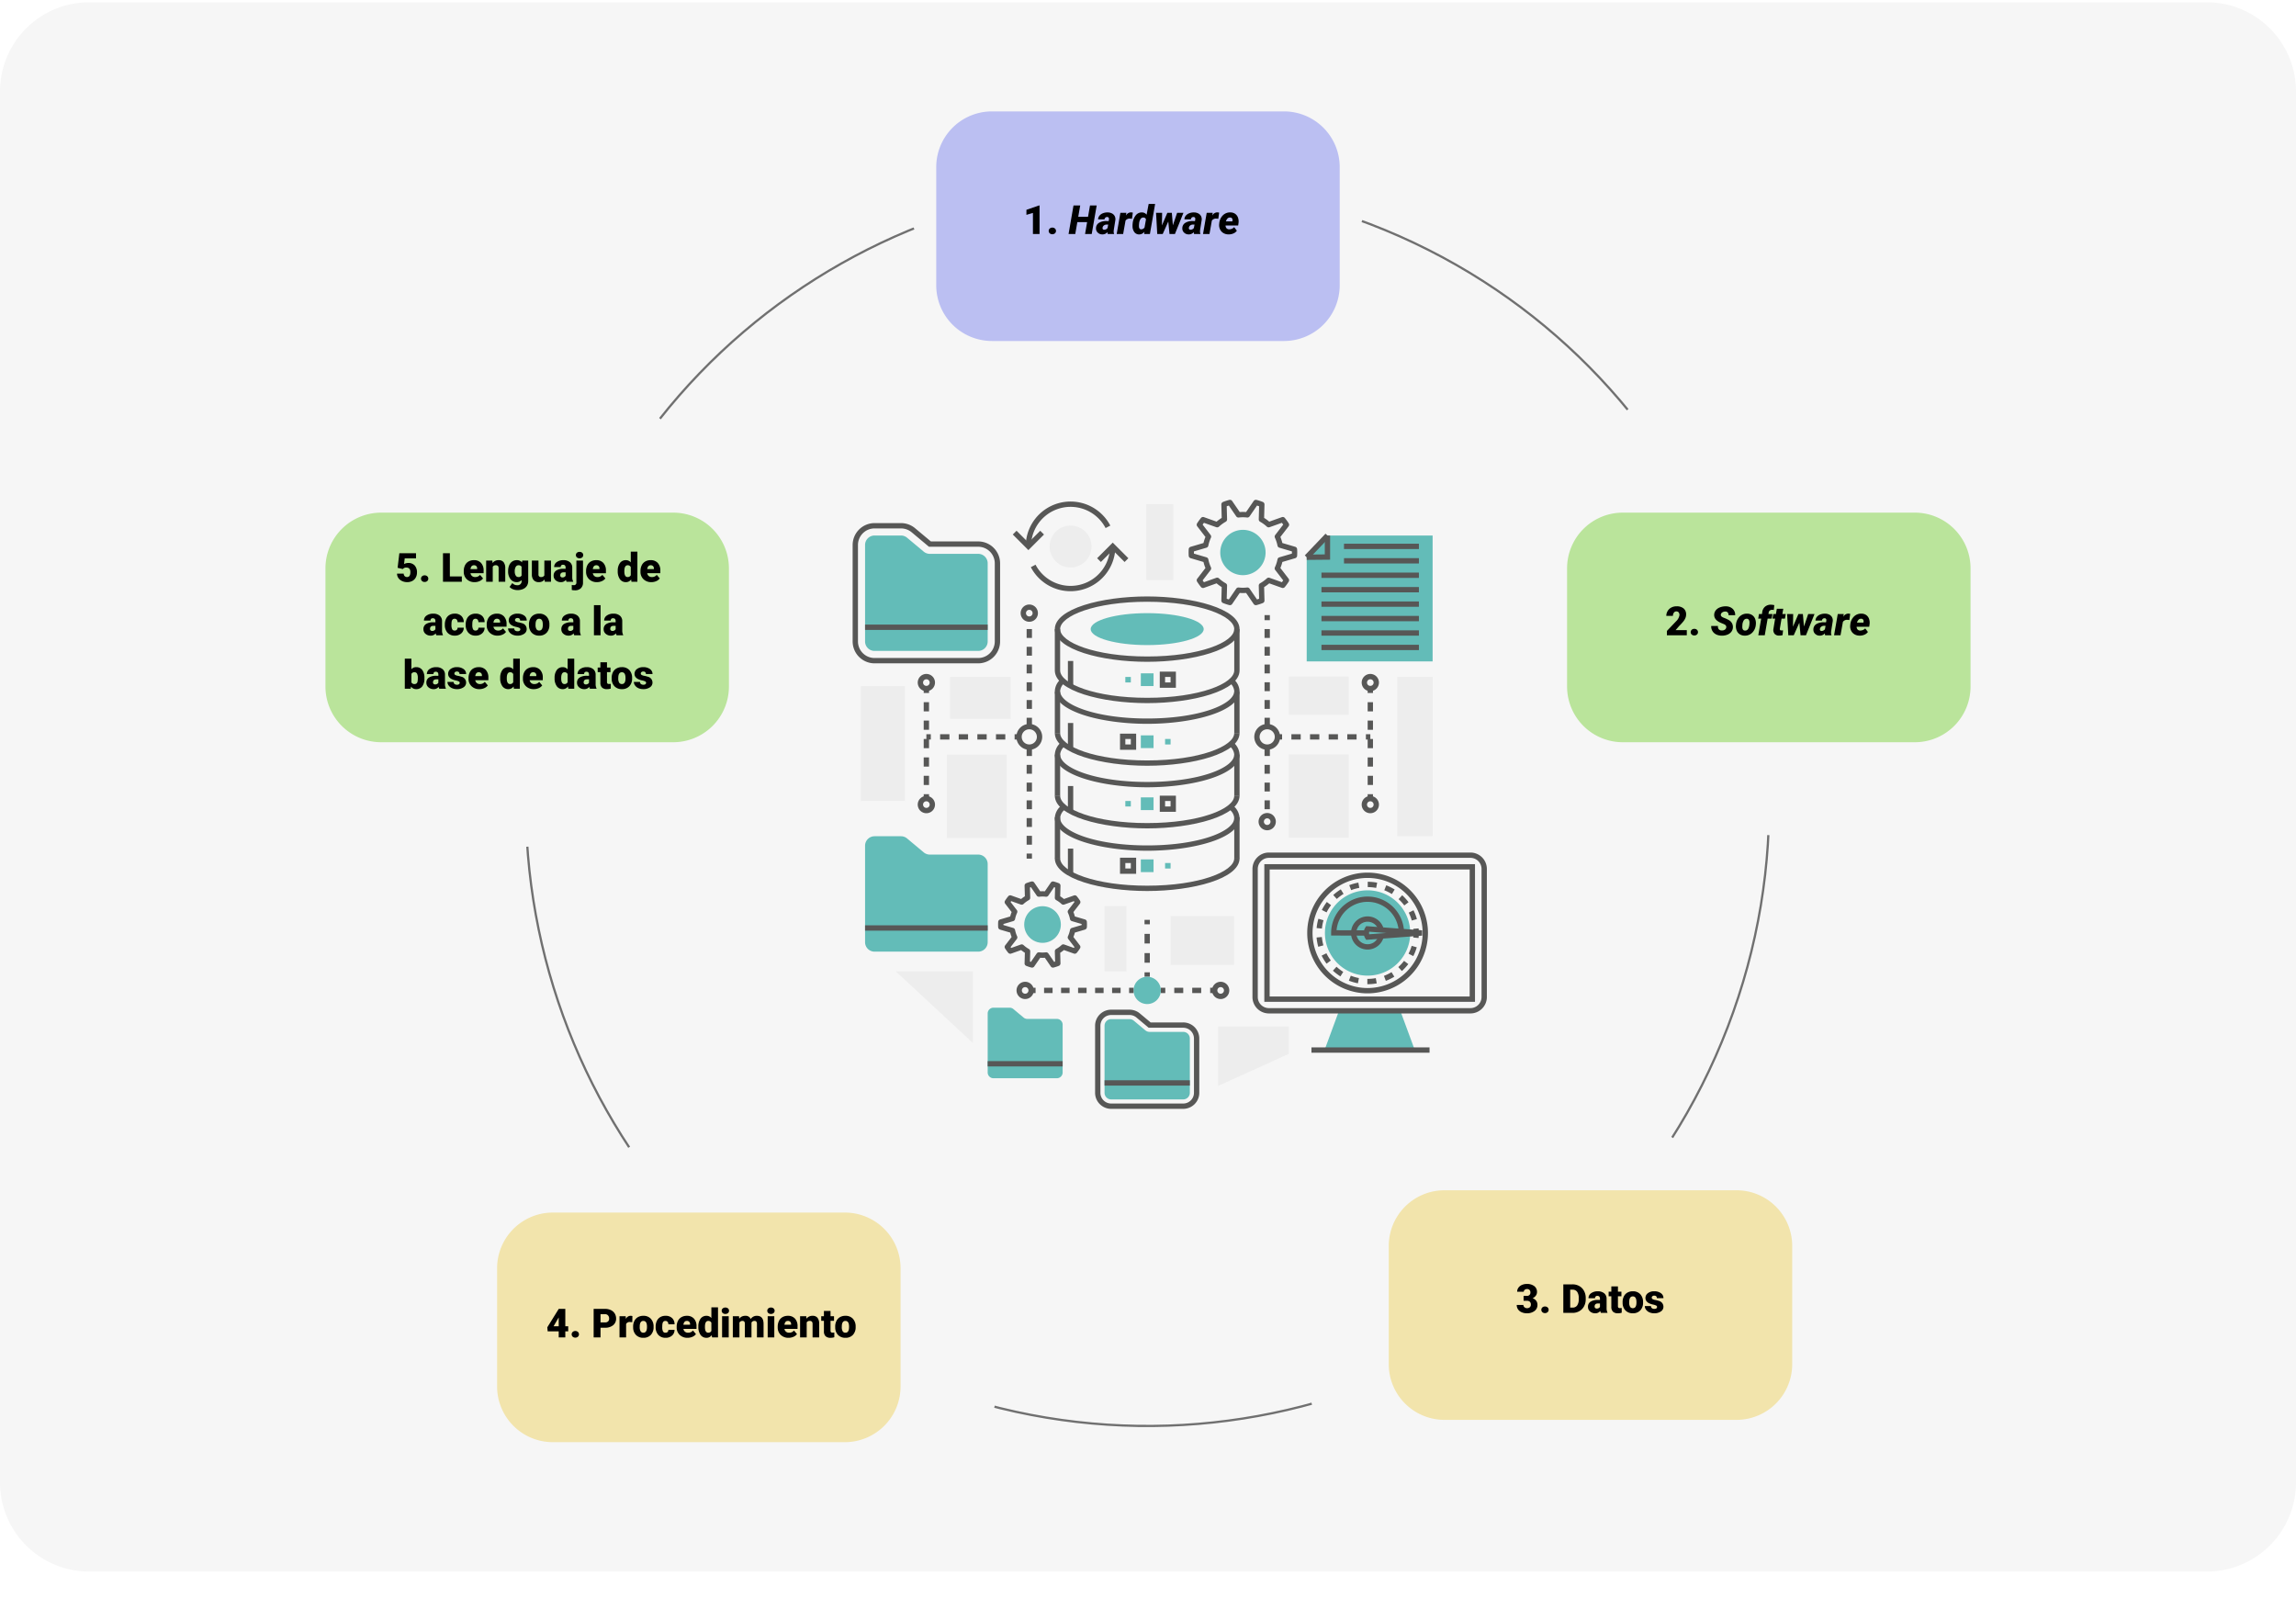 <svg xmlns="http://www.w3.org/2000/svg" xmlns:xlink="http://www.w3.org/1999/xlink" width="1030" height="721.677" viewBox="0 0 1030 721.677">
  <defs>
    <filter id="Trazado_196415" x="411" y="40.982" width="199" height="121" filterUnits="userSpaceOnUse">
      <feOffset dy="3" input="SourceAlpha"/>
      <feGaussianBlur stdDeviation="3" result="blur"/>
      <feFlood flood-opacity="0.161"/>
      <feComposite operator="in" in2="blur"/>
      <feComposite in="SourceGraphic"/>
    </filter>
    <filter id="Trazado_196416" x="137" y="220.982" width="199" height="121" filterUnits="userSpaceOnUse">
      <feOffset dy="3" input="SourceAlpha"/>
      <feGaussianBlur stdDeviation="3" result="blur-2"/>
      <feFlood flood-opacity="0.161"/>
      <feComposite operator="in" in2="blur-2"/>
      <feComposite in="SourceGraphic"/>
    </filter>
    <filter id="Trazado_196417" x="214" y="534.982" width="199" height="121" filterUnits="userSpaceOnUse">
      <feOffset dy="3" input="SourceAlpha"/>
      <feGaussianBlur stdDeviation="3" result="blur-3"/>
      <feFlood flood-opacity="0.161"/>
      <feComposite operator="in" in2="blur-3"/>
      <feComposite in="SourceGraphic"/>
    </filter>
    <filter id="Trazado_196297" x="694" y="220.982" width="199" height="121" filterUnits="userSpaceOnUse">
      <feOffset dy="3" input="SourceAlpha"/>
      <feGaussianBlur stdDeviation="3" result="blur-4"/>
      <feFlood flood-opacity="0.161"/>
      <feComposite operator="in" in2="blur-4"/>
      <feComposite in="SourceGraphic"/>
    </filter>
    <filter id="Trazado_191674" x="614" y="524.982" width="199" height="121" filterUnits="userSpaceOnUse">
      <feOffset dy="3" input="SourceAlpha"/>
      <feGaussianBlur stdDeviation="3" result="blur-5"/>
      <feFlood flood-opacity="0.161"/>
      <feComposite operator="in" in2="blur-5"/>
      <feComposite in="SourceGraphic"/>
    </filter>
  </defs>
  <g id="Grupo_131949" data-name="Grupo 131949" transform="translate(-285 -662.454)">
    <path id="Trazado_196424" data-name="Trazado 196424" d="M40,0H990a40,40,0,0,1,40,40V664a40,40,0,0,1-40,40H40A40,40,0,0,1,0,664V40A40,40,0,0,1,40,0Z" transform="translate(285 663.484)" fill="#f6f6f6"/>
    <g transform="matrix(1, 0, 0, 1, 285, 662.45)" filter="url(#Trazado_196415)">
      <path id="Trazado_196415-2" data-name="Trazado 196415" d="M25,0H156a25,25,0,0,1,25,25V78a25,25,0,0,1-25,25H25A25,25,0,0,1,0,78V25A25,25,0,0,1,25,0Z" transform="translate(420 46.98)" fill="#bbbff2"/>
    </g>
    <g transform="matrix(1, 0, 0, 1, 285, 662.45)" filter="url(#Trazado_196416)">
      <path id="Trazado_196416-2" data-name="Trazado 196416" d="M25,0H156a25,25,0,0,1,25,25V78a25,25,0,0,1-25,25H25A25,25,0,0,1,0,78V25A25,25,0,0,1,25,0Z" transform="translate(146 226.98)" fill="#bae49b"/>
    </g>
    <g transform="matrix(1, 0, 0, 1, 285, 662.45)" filter="url(#Trazado_196417)">
      <path id="Trazado_196417-2" data-name="Trazado 196417" d="M25,0H156a25,25,0,0,1,25,25V78a25,25,0,0,1-25,25H25A25,25,0,0,1,0,78V25A25,25,0,0,1,25,0Z" transform="translate(223 540.98)" fill="#f2e4ac"/>
    </g>
    <g transform="matrix(1, 0, 0, 1, 285, 662.45)" filter="url(#Trazado_196297)">
      <path id="Trazado_196297-2" data-name="Trazado 196297" d="M25,0H156a25,25,0,0,1,25,25V78a25,25,0,0,1-25,25H25A25,25,0,0,1,0,78V25A25,25,0,0,1,25,0Z" transform="translate(703 226.98)" fill="#bae49b"/>
    </g>
    <g transform="matrix(1, 0, 0, 1, 285, 662.45)" filter="url(#Trazado_191674)">
      <path id="Trazado_191674-2" data-name="Trazado 191674" d="M25,0H156a25,25,0,0,1,25,25V78a25,25,0,0,1-25,25H25A25,25,0,0,1,0,78V25A25,25,0,0,1,25,0Z" transform="translate(623 530.98)" fill="#f2e4ac"/>
    </g>
    <path id="Trazado_196418" data-name="Trazado 196418" d="M7.348,0H4.377V-9.457L1.459-8.6v-2.25L7.075-12.8h.272Zm5.739-2.874a1.686,1.686,0,0,1,1.169.417,1.37,1.37,0,0,1,.466,1.068,1.37,1.37,0,0,1-.466,1.068A1.686,1.686,0,0,1,13.087.1a1.672,1.672,0,0,1-1.173-.422,1.379,1.379,0,0,1-.461-1.063,1.379,1.379,0,0,1,.461-1.063A1.672,1.672,0,0,1,13.087-2.874ZM30.753,0H27.765l.923-5.344H24.3L23.37,0H20.364l2.215-12.8h3.015l-.888,5.08H29.1l.879-5.08h3Zm7.2,0a2.578,2.578,0,0,1-.123-.861A2.933,2.933,0,0,1,35.5.176,2.866,2.866,0,0,1,33.442-.65a2.483,2.483,0,0,1-.765-1.96A2.79,2.79,0,0,1,33.97-4.988a6.091,6.091,0,0,1,3.41-.831l.967.018.105-.536.035-.466a.755.755,0,0,0-.8-.826,1.111,1.111,0,0,0-1.169,1.046l-2.9.009a2.754,2.754,0,0,1,.624-1.666A3.7,3.7,0,0,1,35.82-9.33a5.512,5.512,0,0,1,2.123-.356,4.251,4.251,0,0,1,1.894.453,2.82,2.82,0,0,1,1.217,1.187,3.031,3.031,0,0,1,.308,1.753l-.712,4.474-.044.545a2.4,2.4,0,0,0,.167,1.107L40.764,0ZM36.3-1.916A1.865,1.865,0,0,0,37.854-2.7l.29-1.529L37.4-4.236a1.969,1.969,0,0,0-1.2.409,1.55,1.55,0,0,0-.589,1.068.778.778,0,0,0,.136.593A.7.7,0,0,0,36.3-1.916ZM48.806-6.829a8.273,8.273,0,0,0-.9-.088,2.233,2.233,0,0,0-1.986.9L44.851,0H41.959l1.652-9.51,2.7-.009-.22,1.248a2.64,2.64,0,0,1,2.2-1.441,4.144,4.144,0,0,1,.9.123Zm.316,2.057a6.917,6.917,0,0,1,1.371-3.6,3.4,3.4,0,0,1,2.865-1.31,2.592,2.592,0,0,1,2.013,1.02l.923-4.834h2.9L56.856,0H54.281L54.4-1.028A2.968,2.968,0,0,1,52.04.185,2.62,2.62,0,0,1,49.891-.831a4.476,4.476,0,0,1-.831-2.676A8.231,8.231,0,0,1,49.1-4.588ZM52-4.57a6.9,6.9,0,0,0-.062.984q0,1.459.984,1.485a1.844,1.844,0,0,0,1.521-.817l.65-3.647a1.171,1.171,0,0,0-1.16-.835,1.478,1.478,0,0,0-1.305.7A4.507,4.507,0,0,0,52-4.57Zm15.161.659,1.907-5.6H71.9L68.08,0H65.646L65.1-5.607,62.6,0H60.144l-.527-9.51h2.716l-.088,5.66,2.435-5.66h2.013ZM76.676,0a2.578,2.578,0,0,1-.123-.861A2.933,2.933,0,0,1,74.224.176,2.866,2.866,0,0,1,72.167-.65,2.483,2.483,0,0,1,71.4-2.61a2.79,2.79,0,0,1,1.292-2.377,6.091,6.091,0,0,1,3.41-.831l.967.018.105-.536.035-.466a.755.755,0,0,0-.8-.826,1.111,1.111,0,0,0-1.169,1.046l-2.9.009a2.754,2.754,0,0,1,.624-1.666,3.7,3.7,0,0,1,1.578-1.09,5.512,5.512,0,0,1,2.123-.356,4.251,4.251,0,0,1,1.894.453,2.82,2.82,0,0,1,1.217,1.187,3.031,3.031,0,0,1,.308,1.753l-.712,4.474-.044.545A2.4,2.4,0,0,0,79.5-.167L79.488,0ZM75.023-1.916A1.865,1.865,0,0,0,76.579-2.7l.29-1.529-.747-.009a1.969,1.969,0,0,0-1.2.409,1.55,1.55,0,0,0-.589,1.068.778.778,0,0,0,.136.593A.7.7,0,0,0,75.023-1.916ZM87.53-6.829a8.273,8.273,0,0,0-.9-.088,2.233,2.233,0,0,0-1.986.9L83.575,0H80.684l1.652-9.51,2.7-.009-.22,1.248a2.64,2.64,0,0,1,2.2-1.441,4.144,4.144,0,0,1,.9.123Zm4.57,7a4.421,4.421,0,0,1-2.272-.6,3.793,3.793,0,0,1-1.507-1.652,4.44,4.44,0,0,1-.4-2.333l.026-.246a5.829,5.829,0,0,1,1.63-3.713,4.51,4.51,0,0,1,3.415-1.314,3.678,3.678,0,0,1,2.092.621A3.468,3.468,0,0,1,96.354-7.4a5.1,5.1,0,0,1,.264,2.381l-.167,1.206h-5.66A1.854,1.854,0,0,0,91.213-2.6a1.549,1.549,0,0,0,1.178.492,2.993,2.993,0,0,0,2.259-.967l1.213,1.6a3.578,3.578,0,0,1-1.5,1.2,5.263,5.263,0,0,1-2.1.451ZM92.8-7.4a1.487,1.487,0,0,0-1.068.385,3.229,3.229,0,0,0-.787,1.347h2.892l.053-.254a1.929,1.929,0,0,0,.018-.577A1.017,1.017,0,0,0,92.8-7.4Z" transform="translate(744 767.436)"/>
    <path id="Trazado_196419" data-name="Trazado 196419" d="M-58.632-6.251l.782-6.546h7.479v2.3h-5.071l-.29,2.542a3.493,3.493,0,0,1,.831-.327,3.79,3.79,0,0,1,1.006-.141,3.754,3.754,0,0,1,2.931,1.129,4.549,4.549,0,0,1,1.024,3.168,4.541,4.541,0,0,1-.549,2.228A3.776,3.776,0,0,1-52.031-.36a4.87,4.87,0,0,1-2.347.536,5.24,5.24,0,0,1-2.259-.5,4.052,4.052,0,0,1-1.652-1.361,3.308,3.308,0,0,1-.589-1.954h2.971a1.68,1.68,0,0,0,.448,1.114,1.423,1.423,0,0,0,1.063.412q1.494,0,1.494-2.21,0-2.044-1.828-2.044a1.824,1.824,0,0,0-1.547.667ZM-46.5-2.874a1.686,1.686,0,0,1,1.169.417,1.37,1.37,0,0,1,.466,1.068,1.37,1.37,0,0,1-.466,1.068A1.686,1.686,0,0,1-46.5.1a1.672,1.672,0,0,1-1.173-.422,1.379,1.379,0,0,1-.461-1.063,1.379,1.379,0,0,1,.461-1.063A1.672,1.672,0,0,1-46.5-2.874Zm11.312.5h5.37V0h-8.455V-12.8h3.085ZM-24.056.176A4.889,4.889,0,0,1-27.6-1.129a4.507,4.507,0,0,1-1.354-3.4v-.246a5.84,5.84,0,0,1,.541-2.575,3.955,3.955,0,0,1,1.578-1.727,4.763,4.763,0,0,1,2.461-.611,4.117,4.117,0,0,1,3.164,1.244,4.887,4.887,0,0,1,1.16,3.467v1.151h-5.889a2.135,2.135,0,0,0,.694,1.257,2.066,2.066,0,0,0,1.389.457,2.662,2.662,0,0,0,2.2-.984l1.354,1.6A3.784,3.784,0,0,1-21.872-.277,5.3,5.3,0,0,1-24.056.176ZM-24.39-7.4q-1.3,0-1.547,1.723h2.988v-.229a1.467,1.467,0,0,0-.36-1.1A1.434,1.434,0,0,0-24.39-7.4Zm8.253-2.109.1,1.116a3.225,3.225,0,0,1,2.716-1.292A2.713,2.713,0,0,1-11.1-8.8a4.226,4.226,0,0,1,.76,2.672V0h-2.971V-6a1.6,1.6,0,0,0-.29-1.059A1.342,1.342,0,0,0-14.66-7.4a1.413,1.413,0,0,0-1.292.686V0h-2.962V-9.51Zm7.084,4.685a6.421,6.421,0,0,1,.475-2.549A3.821,3.821,0,0,1-7.216-9.083a3.591,3.591,0,0,1,2.065-.6,2.855,2.855,0,0,1,2.32,1l.105-.826H-.035V-.36A4.009,4.009,0,0,1-.62,1.824,3.75,3.75,0,0,1-2.312,3.248a6.219,6.219,0,0,1-2.566.5,5.365,5.365,0,0,1-2.026-.4A3.657,3.657,0,0,1-8.4,2.32L-7.163.58a2.716,2.716,0,0,0,2.18.976A1.764,1.764,0,0,0-3.015-.466v-.3a2.781,2.781,0,0,1-2.153.94A3.437,3.437,0,0,1-7.98-1.156,5.517,5.517,0,0,1-9.053-4.72Zm2.971.185a3.383,3.383,0,0,0,.439,1.85,1.386,1.386,0,0,0,1.23.681,1.573,1.573,0,0,0,1.4-.642v-4a1.534,1.534,0,0,0-1.38-.65,1.4,1.4,0,0,0-1.239.708A3.858,3.858,0,0,0-6.082-4.641ZM7.313-1.028a3.054,3.054,0,0,1-2.54,1.2A3,3,0,0,1,2.4-.734a3.826,3.826,0,0,1-.8-2.615V-9.51H4.562v6.179A1.065,1.065,0,0,0,5.748-2.109,1.548,1.548,0,0,0,7.2-2.839V-9.51h2.979V0H7.4ZM17.156,0a3.344,3.344,0,0,1-.281-.853A2.754,2.754,0,0,1,14.59.176,3.374,3.374,0,0,1,12.3-.637a2.588,2.588,0,0,1-.94-2.043,2.66,2.66,0,0,1,1.143-2.338,5.821,5.821,0,0,1,3.322-.791h.914v-.5q0-1.316-1.134-1.316a.927.927,0,0,0-1.055,1.042H11.593a2.655,2.655,0,0,1,1.173-2.239,4.931,4.931,0,0,1,2.993-.86,4.323,4.323,0,0,1,2.874.888,3.086,3.086,0,0,1,1.081,2.435v4.21a4.311,4.311,0,0,0,.4,2V0ZM15.3-1.934a1.652,1.652,0,0,0,.918-.237,1.487,1.487,0,0,0,.523-.536V-4.228h-.861q-1.547,0-1.547,1.389a.848.848,0,0,0,.272.655A.986.986,0,0,0,15.3-1.934ZM24.539-9.51V.325a3.452,3.452,0,0,1-.967,2.6,3.714,3.714,0,0,1-2.672.914,6.308,6.308,0,0,1-1.4-.149V1.45a5.667,5.667,0,0,0,.835.079A1.084,1.084,0,0,0,21.568.308V-9.51Zm-3.19-2.452A1.322,1.322,0,0,1,21.806-13a1.724,1.724,0,0,1,1.187-.4,1.724,1.724,0,0,1,1.187.4,1.322,1.322,0,0,1,.457,1.037,1.322,1.322,0,0,1-.457,1.037,1.724,1.724,0,0,1-1.187.4,1.724,1.724,0,0,1-1.187-.4A1.322,1.322,0,0,1,21.349-11.962ZM30.814.176a4.889,4.889,0,0,1-3.542-1.305,4.507,4.507,0,0,1-1.354-3.4v-.246a5.84,5.84,0,0,1,.541-2.575,3.955,3.955,0,0,1,1.578-1.727A4.763,4.763,0,0,1,30.5-9.686a4.117,4.117,0,0,1,3.164,1.244,4.887,4.887,0,0,1,1.16,3.467v1.151H28.934a2.135,2.135,0,0,0,.694,1.257,2.066,2.066,0,0,0,1.389.457,2.662,2.662,0,0,0,2.2-.984l1.354,1.6A3.784,3.784,0,0,1,33-.277,5.3,5.3,0,0,1,30.814.176ZM30.48-7.4q-1.3,0-1.547,1.723h2.988v-.229a1.467,1.467,0,0,0-.36-1.1A1.434,1.434,0,0,0,30.48-7.4Zm9.642,2.575a5.809,5.809,0,0,1,.976-3.56,3.211,3.211,0,0,1,2.725-1.3,2.731,2.731,0,0,1,2.145,1V-13.5h2.971V0H46.274l-.149-1.02A2.8,2.8,0,0,1,43.8.176a3.205,3.205,0,0,1-2.689-1.3A5.993,5.993,0,0,1,40.122-4.825Zm2.962.185q0,2.531,1.477,2.531a1.458,1.458,0,0,0,1.406-.826V-6.557A1.419,1.419,0,0,0,44.578-7.4q-1.371,0-1.485,2.215ZM55.222.176A4.889,4.889,0,0,1,51.68-1.129a4.507,4.507,0,0,1-1.354-3.4v-.246a5.84,5.84,0,0,1,.541-2.575,3.955,3.955,0,0,1,1.578-1.727,4.763,4.763,0,0,1,2.461-.611,4.117,4.117,0,0,1,3.164,1.244,4.887,4.887,0,0,1,1.16,3.467v1.151H53.341a2.135,2.135,0,0,0,.694,1.257,2.066,2.066,0,0,0,1.389.457,2.662,2.662,0,0,0,2.2-.984l1.354,1.6A3.784,3.784,0,0,1,57.406-.277,5.3,5.3,0,0,1,55.222.176ZM54.888-7.4q-1.3,0-1.547,1.723h2.988v-.229a1.467,1.467,0,0,0-.36-1.1A1.434,1.434,0,0,0,54.888-7.4ZM-41.256,24a3.344,3.344,0,0,1-.281-.853,2.754,2.754,0,0,1-2.285,1.028,3.374,3.374,0,0,1-2.285-.813,2.588,2.588,0,0,1-.94-2.043,2.66,2.66,0,0,1,1.143-2.338,5.821,5.821,0,0,1,3.322-.791h.914v-.5q0-1.316-1.134-1.316a.927.927,0,0,0-1.055,1.042h-2.962a2.655,2.655,0,0,1,1.173-2.239,4.931,4.931,0,0,1,2.993-.86,4.323,4.323,0,0,1,2.874.888A3.086,3.086,0,0,1-38.7,17.637v4.21a4.311,4.311,0,0,0,.4,2V24Zm-1.854-1.934a1.652,1.652,0,0,0,.918-.237,1.487,1.487,0,0,0,.523-.536V19.772h-.861q-1.547,0-1.547,1.389a.848.848,0,0,0,.272.655A.986.986,0,0,0-43.11,22.066Zm10.072-.176a1.317,1.317,0,0,0,.967-.338,1.241,1.241,0,0,0,.334-.945h2.777a3.288,3.288,0,0,1-1.121,2.566,4.168,4.168,0,0,1-2.887,1,4.22,4.22,0,0,1-3.27-1.3,5.125,5.125,0,0,1-1.2-3.6v-.123A5.792,5.792,0,0,1-36.9,16.6a3.872,3.872,0,0,1,1.534-1.7,4.573,4.573,0,0,1,2.373-.593,4.116,4.116,0,0,1,2.944,1.028,3.647,3.647,0,0,1,1.09,2.786h-2.777A1.626,1.626,0,0,0-32.1,17a1.244,1.244,0,0,0-.967-.4q-1.151,0-1.345,1.468a10.357,10.357,0,0,0-.062,1.283,4.068,4.068,0,0,0,.343,1.986A1.187,1.187,0,0,0-33.038,21.891Zm9.352,0a1.317,1.317,0,0,0,.967-.338,1.241,1.241,0,0,0,.334-.945h2.777a3.288,3.288,0,0,1-1.121,2.566,4.168,4.168,0,0,1-2.887,1,4.22,4.22,0,0,1-3.27-1.3,5.125,5.125,0,0,1-1.2-3.6v-.123a5.792,5.792,0,0,1,.532-2.544,3.872,3.872,0,0,1,1.534-1.7,4.573,4.573,0,0,1,2.373-.593A4.116,4.116,0,0,1-20.7,15.343a3.647,3.647,0,0,1,1.09,2.786h-2.777A1.626,1.626,0,0,0-22.746,17a1.244,1.244,0,0,0-.967-.4q-1.151,0-1.345,1.468a10.357,10.357,0,0,0-.062,1.283,4.068,4.068,0,0,0,.343,1.986A1.187,1.187,0,0,0-23.687,21.891Zm9.932,2.285A4.889,4.889,0,0,1-17.3,22.871a4.507,4.507,0,0,1-1.354-3.4v-.246a5.84,5.84,0,0,1,.541-2.575,3.955,3.955,0,0,1,1.578-1.727,4.763,4.763,0,0,1,2.461-.611,4.117,4.117,0,0,1,3.164,1.244,4.887,4.887,0,0,1,1.16,3.467v1.151h-5.889a2.135,2.135,0,0,0,.694,1.257,2.066,2.066,0,0,0,1.389.457,2.662,2.662,0,0,0,2.2-.984l1.354,1.6a3.784,3.784,0,0,1-1.569,1.217A5.3,5.3,0,0,1-13.755,24.176Zm-.334-7.576q-1.3,0-1.547,1.723h2.988v-.229a1.467,1.467,0,0,0-.36-1.1A1.434,1.434,0,0,0-14.089,16.6Zm10.512,4.729a.684.684,0,0,0-.4-.606,6.016,6.016,0,0,0-1.5-.475A6.853,6.853,0,0,1-7.3,19.6a3.062,3.062,0,0,1-1.1-.971,2.319,2.319,0,0,1-.378-1.31A2.628,2.628,0,0,1-7.7,15.163a4.453,4.453,0,0,1,2.83-.848,4.934,4.934,0,0,1,3.023.853A2.666,2.666,0,0,1-.7,17.408H-3.674q0-1.143-1.2-1.143a1.194,1.194,0,0,0-.782.259.8.8,0,0,0-.316.646.737.737,0,0,0,.387.642,3.654,3.654,0,0,0,1.235.4,10.671,10.671,0,0,1,1.49.378A2.706,2.706,0,0,1-.721,21.24a2.491,2.491,0,0,1-1.156,2.118,5.068,5.068,0,0,1-2.993.817,5.172,5.172,0,0,1-2.18-.439,3.645,3.645,0,0,1-1.494-1.2,2.707,2.707,0,0,1-.536-1.591h2.769a1.145,1.145,0,0,0,.439.962,1.808,1.808,0,0,0,1.081.3,1.422,1.422,0,0,0,.91-.246A.787.787,0,0,0-3.577,21.328ZM.29,19.157a5.613,5.613,0,0,1,.554-2.536,3.96,3.96,0,0,1,1.591-1.709,4.791,4.791,0,0,1,2.435-.6,4.373,4.373,0,0,1,3.366,1.323,5.076,5.076,0,0,1,1.23,3.6v.105a4.925,4.925,0,0,1-1.235,3.529,4.384,4.384,0,0,1-3.344,1.305,4.434,4.434,0,0,1-3.261-1.217A4.761,4.761,0,0,1,.3,19.658Zm2.962.185a3.538,3.538,0,0,0,.413,1.934,1.376,1.376,0,0,0,1.222.615q1.582,0,1.617-2.435v-.3Q6.5,16.6,4.869,16.6q-1.485,0-1.608,2.206ZM20.61,24a3.344,3.344,0,0,1-.281-.853,2.754,2.754,0,0,1-2.285,1.028,3.374,3.374,0,0,1-2.285-.813,2.588,2.588,0,0,1-.94-2.043,2.66,2.66,0,0,1,1.143-2.338,5.821,5.821,0,0,1,3.322-.791H20.2v-.5q0-1.316-1.134-1.316a.927.927,0,0,0-1.055,1.042H15.047a2.655,2.655,0,0,1,1.173-2.239,4.931,4.931,0,0,1,2.993-.86,4.323,4.323,0,0,1,2.874.888,3.086,3.086,0,0,1,1.081,2.435v4.21a4.311,4.311,0,0,0,.4,2V24Zm-1.854-1.934a1.652,1.652,0,0,0,.918-.237,1.487,1.487,0,0,0,.523-.536V19.772h-.861q-1.547,0-1.547,1.389a.848.848,0,0,0,.272.655A.986.986,0,0,0,18.756,22.066ZM32.414,24H29.443V10.5h2.971Zm7.181,0a3.344,3.344,0,0,1-.281-.853,2.754,2.754,0,0,1-2.285,1.028,3.374,3.374,0,0,1-2.285-.813,2.588,2.588,0,0,1-.94-2.043,2.66,2.66,0,0,1,1.143-2.338,5.821,5.821,0,0,1,3.322-.791h.914v-.5q0-1.316-1.134-1.316a.927.927,0,0,0-1.055,1.042H34.031A2.655,2.655,0,0,1,35.2,15.175a4.931,4.931,0,0,1,2.993-.86,4.323,4.323,0,0,1,2.874.888,3.086,3.086,0,0,1,1.081,2.435v4.21a4.311,4.311,0,0,0,.4,2V24ZM37.74,22.066a1.652,1.652,0,0,0,.918-.237,1.487,1.487,0,0,0,.523-.536V19.772H38.32q-1.547,0-1.547,1.389a.848.848,0,0,0,.272.655A.986.986,0,0,0,37.74,22.066ZM-46.6,43.324a5.8,5.8,0,0,1-.967,3.595,3.238,3.238,0,0,1-2.725,1.257,2.81,2.81,0,0,1-2.338-1.151l-.123.976h-2.654V34.5h2.962v4.755a2.711,2.711,0,0,1,2.136-.94,3.239,3.239,0,0,1,2.742,1.274,5.826,5.826,0,0,1,.967,3.586Zm-2.971-.189a3.866,3.866,0,0,0-.365-1.952,1.229,1.229,0,0,0-1.121-.584,1.418,1.418,0,0,0-1.389.763v3.773a1.426,1.426,0,0,0,1.406.755,1.258,1.258,0,0,0,1.327-1.018A7.309,7.309,0,0,0-49.57,43.135ZM-39.937,48a3.344,3.344,0,0,1-.281-.853A2.754,2.754,0,0,1-42.5,48.176a3.374,3.374,0,0,1-2.285-.813,2.588,2.588,0,0,1-.94-2.043,2.66,2.66,0,0,1,1.143-2.338,5.821,5.821,0,0,1,3.322-.791h.914v-.5q0-1.316-1.134-1.316a.927.927,0,0,0-1.055,1.042H-45.5a2.655,2.655,0,0,1,1.173-2.239,4.931,4.931,0,0,1,2.993-.86,4.323,4.323,0,0,1,2.874.888,3.086,3.086,0,0,1,1.081,2.435v4.21a4.311,4.311,0,0,0,.4,2V48Zm-1.854-1.934a1.652,1.652,0,0,0,.918-.237,1.487,1.487,0,0,0,.523-.536V43.772h-.861q-1.547,0-1.547,1.389a.848.848,0,0,0,.272.655A.986.986,0,0,0-41.792,46.066Zm11.03-.738a.684.684,0,0,0-.4-.606,6.016,6.016,0,0,0-1.5-.475,6.853,6.853,0,0,1-1.828-.646,3.062,3.062,0,0,1-1.1-.971,2.319,2.319,0,0,1-.378-1.31,2.628,2.628,0,0,1,1.081-2.158,4.453,4.453,0,0,1,2.83-.848,4.934,4.934,0,0,1,3.023.853,2.666,2.666,0,0,1,1.143,2.241h-2.971q0-1.143-1.2-1.143a1.194,1.194,0,0,0-.782.259.8.8,0,0,0-.316.646.737.737,0,0,0,.387.642,3.654,3.654,0,0,0,1.235.4,10.671,10.671,0,0,1,1.49.378,2.706,2.706,0,0,1,2.145,2.646,2.491,2.491,0,0,1-1.156,2.118,5.068,5.068,0,0,1-2.993.817,5.172,5.172,0,0,1-2.18-.439,3.645,3.645,0,0,1-1.494-1.2,2.707,2.707,0,0,1-.536-1.591H-33.5a1.145,1.145,0,0,0,.439.962,1.808,1.808,0,0,0,1.081.3,1.422,1.422,0,0,0,.91-.246A.787.787,0,0,0-30.762,45.328Zm8.842,2.848a4.889,4.889,0,0,1-3.542-1.305,4.507,4.507,0,0,1-1.354-3.4v-.246a5.84,5.84,0,0,1,.541-2.575A3.955,3.955,0,0,1-24.7,38.925a4.763,4.763,0,0,1,2.461-.611,4.117,4.117,0,0,1,3.164,1.244,4.887,4.887,0,0,1,1.16,3.467v1.151H-23.8a2.135,2.135,0,0,0,.694,1.257,2.066,2.066,0,0,0,1.389.457,2.662,2.662,0,0,0,2.2-.984l1.354,1.6a3.784,3.784,0,0,1-1.569,1.217A5.3,5.3,0,0,1-21.92,48.176Zm-.334-7.576q-1.3,0-1.547,1.723h2.988v-.229a1.467,1.467,0,0,0-.36-1.1A1.434,1.434,0,0,0-22.254,40.6Zm9.642,2.575a5.809,5.809,0,0,1,.976-3.56,3.211,3.211,0,0,1,2.725-1.3,2.731,2.731,0,0,1,2.145,1V34.5H-3.8V48H-6.46l-.149-1.02a2.8,2.8,0,0,1-2.32,1.2,3.205,3.205,0,0,1-2.689-1.3A5.993,5.993,0,0,1-12.612,43.175Zm2.962.185q0,2.531,1.477,2.531a1.458,1.458,0,0,0,1.406-.826V41.443A1.419,1.419,0,0,0-8.156,40.6q-1.371,0-1.485,2.215ZM2.487,48.176a4.889,4.889,0,0,1-3.542-1.305,4.507,4.507,0,0,1-1.354-3.4v-.246a5.84,5.84,0,0,1,.541-2.575A3.955,3.955,0,0,1-.29,38.925a4.763,4.763,0,0,1,2.461-.611,4.117,4.117,0,0,1,3.164,1.244A4.887,4.887,0,0,1,6.5,43.025v1.151H.606A2.135,2.135,0,0,0,1.3,45.434a2.066,2.066,0,0,0,1.389.457,2.662,2.662,0,0,0,2.2-.984l1.354,1.6a3.784,3.784,0,0,1-1.569,1.217A5.3,5.3,0,0,1,2.487,48.176ZM2.153,40.6q-1.3,0-1.547,1.723H3.595v-.229a1.467,1.467,0,0,0-.36-1.1A1.434,1.434,0,0,0,2.153,40.6Zm9.642,2.575a5.809,5.809,0,0,1,.976-3.56,3.211,3.211,0,0,1,2.725-1.3,2.731,2.731,0,0,1,2.145,1V34.5H20.61V48H17.947L17.8,46.98a2.8,2.8,0,0,1-2.32,1.2,3.205,3.205,0,0,1-2.689-1.3A5.993,5.993,0,0,1,11.795,43.175Zm2.962.185q0,2.531,1.477,2.531a1.458,1.458,0,0,0,1.406-.826V41.443a1.419,1.419,0,0,0-1.389-.844q-1.371,0-1.485,2.215ZM27.65,48a3.344,3.344,0,0,1-.281-.853,2.754,2.754,0,0,1-2.285,1.028,3.374,3.374,0,0,1-2.285-.813,2.588,2.588,0,0,1-.94-2.043A2.66,2.66,0,0,1,23,42.981a5.821,5.821,0,0,1,3.322-.791h.914v-.5q0-1.316-1.134-1.316a.927.927,0,0,0-1.055,1.042H22.087a2.655,2.655,0,0,1,1.173-2.239,4.931,4.931,0,0,1,2.993-.86,4.323,4.323,0,0,1,2.874.888,3.086,3.086,0,0,1,1.081,2.435v4.21a4.311,4.311,0,0,0,.4,2V48ZM25.8,46.066a1.652,1.652,0,0,0,.918-.237,1.487,1.487,0,0,0,.523-.536V43.772h-.861q-1.547,0-1.547,1.389a.848.848,0,0,0,.272.655A.986.986,0,0,0,25.8,46.066Zm9.5-9.94V38.49h1.564v2.057H35.3V44.9a1.111,1.111,0,0,0,.193.747,1.037,1.037,0,0,0,.765.211,4.345,4.345,0,0,0,.738-.053v2.118a5.466,5.466,0,0,1-1.67.255,3.1,3.1,0,0,1-2.259-.721,2.954,2.954,0,0,1-.729-2.188v-4.72H31.122V38.49h1.213V36.126Zm2.092,7.031a5.613,5.613,0,0,1,.554-2.536,3.96,3.96,0,0,1,1.591-1.709,4.791,4.791,0,0,1,2.435-.6,4.373,4.373,0,0,1,3.366,1.323,5.076,5.076,0,0,1,1.23,3.6v.105a4.925,4.925,0,0,1-1.235,3.529,4.384,4.384,0,0,1-3.344,1.305,4.434,4.434,0,0,1-3.261-1.217,4.761,4.761,0,0,1-1.327-3.3Zm2.962.185a3.538,3.538,0,0,0,.413,1.934,1.376,1.376,0,0,0,1.222.615q1.582,0,1.617-2.435v-.3q0-2.558-1.635-2.558-1.485,0-1.608,2.206Zm12.5,1.986a.684.684,0,0,0-.4-.606,6.016,6.016,0,0,0-1.5-.475,6.853,6.853,0,0,1-1.828-.646,3.062,3.062,0,0,1-1.1-.971,2.319,2.319,0,0,1-.378-1.31,2.628,2.628,0,0,1,1.081-2.158,4.453,4.453,0,0,1,2.83-.848,4.934,4.934,0,0,1,3.023.853,2.666,2.666,0,0,1,1.143,2.241H52.752q0-1.143-1.2-1.143a1.194,1.194,0,0,0-.782.259.8.8,0,0,0-.316.646.737.737,0,0,0,.387.642,3.654,3.654,0,0,0,1.235.4,10.671,10.671,0,0,1,1.49.378,2.706,2.706,0,0,1,2.145,2.646,2.491,2.491,0,0,1-1.156,2.118,5.068,5.068,0,0,1-2.993.817,5.172,5.172,0,0,1-2.18-.439,3.645,3.645,0,0,1-1.494-1.2,2.707,2.707,0,0,1-.536-1.591h2.769a1.145,1.145,0,0,0,.439.962,1.808,1.808,0,0,0,1.081.3,1.422,1.422,0,0,0,.91-.246A.787.787,0,0,0,52.849,45.328Z" transform="translate(522 923.436)"/>
    <path id="Trazado_196420" data-name="Trazado 196420" d="M8.6-5h1.3v2.285H8.6V0H5.643V-2.716H.694L.519-4.526l5.124-8.244V-12.8H8.6ZM3.34-5h2.3V-8.938l-.185.3Zm9.747,2.127a1.686,1.686,0,0,1,1.169.417,1.37,1.37,0,0,1,.466,1.068,1.37,1.37,0,0,1-.466,1.068A1.686,1.686,0,0,1,13.087.1a1.672,1.672,0,0,1-1.173-.422,1.379,1.379,0,0,1-.461-1.063,1.379,1.379,0,0,1,.461-1.063A1.672,1.672,0,0,1,13.087-2.874ZM24.4-4.342V0H21.313V-12.8H26.42a5.948,5.948,0,0,1,2.6.541,4.074,4.074,0,0,1,1.749,1.538,4.2,4.2,0,0,1,.62,2.263,3.7,3.7,0,0,1-1.34,2.993,5.561,5.561,0,0,1-3.678,1.121Zm0-2.382H26.42a1.906,1.906,0,0,0,1.367-.448,1.665,1.665,0,0,0,.47-1.266,2.059,2.059,0,0,0-.483-1.433,1.712,1.712,0,0,0-1.318-.545H24.4Zm14.247-.105L37.67-6.9a1.752,1.752,0,0,0-1.793.879V0H32.915V-9.51h2.777l.1,1.222a2.294,2.294,0,0,1,2.083-1.4,2.888,2.888,0,0,1,.826.105Zm.378,1.986a5.613,5.613,0,0,1,.554-2.536,3.96,3.96,0,0,1,1.591-1.709,4.791,4.791,0,0,1,2.435-.6,4.373,4.373,0,0,1,3.366,1.323,5.076,5.076,0,0,1,1.23,3.6v.105a4.925,4.925,0,0,1-1.235,3.529A4.384,4.384,0,0,1,43.62.176a4.434,4.434,0,0,1-3.261-1.217,4.761,4.761,0,0,1-1.327-3.3Zm2.962.185A3.538,3.538,0,0,0,42.4-2.725a1.376,1.376,0,0,0,1.222.615q1.582,0,1.617-2.435v-.3Q45.237-7.4,43.6-7.4q-1.485,0-1.608,2.206Zm11.54,2.549a1.317,1.317,0,0,0,.967-.338,1.241,1.241,0,0,0,.334-.945H57.6A3.288,3.288,0,0,1,56.483-.826a4.168,4.168,0,0,1-2.887,1,4.22,4.22,0,0,1-3.27-1.3,5.125,5.125,0,0,1-1.2-3.6v-.123A5.792,5.792,0,0,1,49.663-7.4a3.872,3.872,0,0,1,1.534-1.7,4.573,4.573,0,0,1,2.373-.593,4.116,4.116,0,0,1,2.944,1.028A3.647,3.647,0,0,1,57.6-5.871H54.826A1.626,1.626,0,0,0,54.466-7a1.244,1.244,0,0,0-.967-.4q-1.151,0-1.345,1.468a10.357,10.357,0,0,0-.062,1.283,4.068,4.068,0,0,0,.343,1.986A1.187,1.187,0,0,0,53.525-2.109ZM63.457.176a4.889,4.889,0,0,1-3.542-1.305,4.507,4.507,0,0,1-1.354-3.4v-.246A5.84,5.84,0,0,1,59.1-7.348,3.955,3.955,0,0,1,60.68-9.075a4.763,4.763,0,0,1,2.461-.611A4.117,4.117,0,0,1,66.3-8.442a4.887,4.887,0,0,1,1.16,3.467v1.151H61.576a2.135,2.135,0,0,0,.694,1.257,2.066,2.066,0,0,0,1.389.457,2.662,2.662,0,0,0,2.2-.984l1.354,1.6A3.784,3.784,0,0,1,65.641-.277,5.3,5.3,0,0,1,63.457.176ZM63.123-7.4q-1.3,0-1.547,1.723h2.988v-.229a1.467,1.467,0,0,0-.36-1.1A1.434,1.434,0,0,0,63.123-7.4Zm5.159,2.575a5.809,5.809,0,0,1,.976-3.56,3.211,3.211,0,0,1,2.725-1.3,2.731,2.731,0,0,1,2.145,1V-13.5H77.1V0H74.435l-.149-1.02a2.8,2.8,0,0,1-2.32,1.2,3.205,3.205,0,0,1-2.689-1.3A5.993,5.993,0,0,1,68.282-4.825Zm2.962.185q0,2.531,1.477,2.531a1.458,1.458,0,0,0,1.406-.826V-6.557A1.419,1.419,0,0,0,72.738-7.4q-1.371,0-1.485,2.215ZM81.905,0H78.935V-9.51h2.971ZM78.759-11.962A1.322,1.322,0,0,1,79.216-13a1.724,1.724,0,0,1,1.187-.4,1.724,1.724,0,0,1,1.187.4,1.322,1.322,0,0,1,.457,1.037,1.322,1.322,0,0,1-.457,1.037,1.724,1.724,0,0,1-1.187.4,1.724,1.724,0,0,1-1.187-.4A1.322,1.322,0,0,1,78.759-11.962Zm7.77,2.452.1,1.116a3.27,3.27,0,0,1,2.716-1.292,2.407,2.407,0,0,1,2.435,1.433A3.165,3.165,0,0,1,94.57-9.686q2.892,0,2.971,3.5V0H94.57V-6a1.813,1.813,0,0,0-.246-1.063,1.048,1.048,0,0,0-.9-.334,1.4,1.4,0,0,0-1.31.782l.009.123V0H89.156V-5.985a1.906,1.906,0,0,0-.237-1.081,1.045,1.045,0,0,0-.905-.334,1.42,1.42,0,0,0-1.3.782V0H83.751V-9.51ZM102.357,0H99.387V-9.51h2.971ZM99.211-11.962A1.322,1.322,0,0,1,99.668-13a1.724,1.724,0,0,1,1.187-.4,1.724,1.724,0,0,1,1.187.4,1.322,1.322,0,0,1,.457,1.037,1.322,1.322,0,0,1-.457,1.037,1.724,1.724,0,0,1-1.187.4,1.724,1.724,0,0,1-1.187-.4A1.322,1.322,0,0,1,99.211-11.962ZM108.782.176a4.889,4.889,0,0,1-3.542-1.305,4.507,4.507,0,0,1-1.354-3.4v-.246a5.84,5.84,0,0,1,.541-2.575A3.955,3.955,0,0,1,106-9.075a4.763,4.763,0,0,1,2.461-.611,4.117,4.117,0,0,1,3.164,1.244,4.887,4.887,0,0,1,1.16,3.467v1.151H106.9a2.135,2.135,0,0,0,.694,1.257,2.066,2.066,0,0,0,1.389.457,2.662,2.662,0,0,0,2.2-.984l1.354,1.6a3.784,3.784,0,0,1-1.569,1.217A5.3,5.3,0,0,1,108.782.176ZM108.448-7.4q-1.3,0-1.547,1.723h2.988v-.229a1.467,1.467,0,0,0-.36-1.1A1.434,1.434,0,0,0,108.448-7.4ZM116.7-9.51l.1,1.116a3.225,3.225,0,0,1,2.716-1.292,2.713,2.713,0,0,1,2.219.888,4.226,4.226,0,0,1,.76,2.672V0h-2.971V-6a1.6,1.6,0,0,0-.29-1.059,1.342,1.342,0,0,0-1.055-.338,1.413,1.413,0,0,0-1.292.686V0h-2.962V-9.51Zm10.881-2.364V-9.51h1.564v2.057h-1.564V-3.1a1.111,1.111,0,0,0,.193.747,1.037,1.037,0,0,0,.765.211,4.345,4.345,0,0,0,.738-.053V-.079a5.466,5.466,0,0,1-1.67.255,3.1,3.1,0,0,1-2.259-.721,2.954,2.954,0,0,1-.729-2.188v-4.72h-1.213V-9.51h1.213v-2.364Zm2.092,7.031a5.613,5.613,0,0,1,.554-2.536,3.96,3.96,0,0,1,1.591-1.709,4.791,4.791,0,0,1,2.435-.6,4.373,4.373,0,0,1,3.366,1.323,5.076,5.076,0,0,1,1.23,3.6v.105a4.925,4.925,0,0,1-1.235,3.529A4.384,4.384,0,0,1,134.271.176a4.434,4.434,0,0,1-3.261-1.217,4.761,4.761,0,0,1-1.327-3.3Zm2.962.185a3.538,3.538,0,0,0,.413,1.934,1.376,1.376,0,0,0,1.222.615q1.582,0,1.617-2.435v-.3q0-2.558-1.635-2.558-1.485,0-1.608,2.206Z" transform="translate(530 1262.436)"/>
    <path id="Trazado_196421" data-name="Trazado 196421" d="M9.712,0H.782V-1.934L4.9-6.258A4.909,4.909,0,0,0,6.416-9.009a1.913,1.913,0,0,0-.36-1.257A1.287,1.287,0,0,0,5.01-10.7a1.3,1.3,0,0,0-1.1.576,2.366,2.366,0,0,0-.422,1.437H.519a4.2,4.2,0,0,1,.589-2.175,4.129,4.129,0,0,1,1.635-1.56,4.856,4.856,0,0,1,2.338-.562,4.777,4.777,0,0,1,3.195.958A3.42,3.42,0,0,1,9.4-9.272,4,4,0,0,1,9.114-7.8,6.456,6.456,0,0,1,8.24-6.3a22.029,22.029,0,0,1-1.912,2.1L4.676-2.285H9.712Zm3.375-2.874a1.686,1.686,0,0,1,1.169.417,1.37,1.37,0,0,1,.466,1.068,1.37,1.37,0,0,1-.466,1.068A1.686,1.686,0,0,1,13.087.1a1.672,1.672,0,0,1-1.173-.422,1.379,1.379,0,0,1-.461-1.063,1.379,1.379,0,0,1,.461-1.063A1.672,1.672,0,0,1,13.087-2.874ZM27.4-3.463Q27.589-4.456,26.323-5l-1.441-.6Q21.85-6.961,22-9.308a3.274,3.274,0,0,1,.738-1.912,4.385,4.385,0,0,1,1.872-1.305,6.889,6.889,0,0,1,2.61-.448,4.439,4.439,0,0,1,3.054,1.107,3.679,3.679,0,0,1,1.138,2.874H28.424a1.79,1.79,0,0,0-.312-1.182A1.351,1.351,0,0,0,27-10.635a2.33,2.33,0,0,0-1.336.352,1.426,1.426,0,0,0-.686.993q-.167.879,1.305,1.441a14.352,14.352,0,0,1,2.14.967,3.534,3.534,0,0,1,1.969,3.393,3.474,3.474,0,0,1-.712,1.942A4.115,4.115,0,0,1,27.9-.255a6.576,6.576,0,0,1-2.553.439,6.164,6.164,0,0,1-1.925-.325,4.235,4.235,0,0,1-1.521-.9,3.9,3.9,0,0,1-1.23-3.12l3.015.009a2.064,2.064,0,0,0,.378,1.49,1.816,1.816,0,0,0,1.45.505A2.176,2.176,0,0,0,26.776-2.5,1.441,1.441,0,0,0,27.4-3.463Zm9.4-6.223a3.994,3.994,0,0,1,2.206.637,3.59,3.59,0,0,1,1.367,1.727,5.33,5.33,0,0,1,.312,2.461l-.018.193a5.636,5.636,0,0,1-1.626,3.533,4.575,4.575,0,0,1-3.41,1.31,3.977,3.977,0,0,1-2.188-.628,3.612,3.612,0,0,1-1.367-1.709,5.179,5.179,0,0,1-.321-2.443,5.863,5.863,0,0,1,1.6-3.727A4.547,4.547,0,0,1,36.8-9.686ZM34.646-4.6l-.026.518q-.123,1.957,1.2,1.992,1.705.053,1.978-2.764l.035-.8a2.155,2.155,0,0,0-.294-1.259,1.073,1.073,0,0,0-.918-.487,1.512,1.512,0,0,0-1.314.654A4.278,4.278,0,0,0,34.646-4.6ZM41.783,0l1.292-7.453H41.739l.352-2.057,1.336-.009.114-.835a3.881,3.881,0,0,1,1.213-2.417,3.937,3.937,0,0,1,2.769-.932,8.524,8.524,0,0,1,1.433.194l-.22,2.2a2.8,2.8,0,0,0-.686-.105,1.8,1.8,0,0,0-1.059.293,1.311,1.311,0,0,0-.532.844l-.132.77h1.8l-.352,2.057h-1.8L44.684,0ZM52.989-11.874,52.576-9.51H54.1l-.36,2.057H52.216l-.738,4.368a1.164,1.164,0,0,0,.057.677q.119.229.593.246a6.873,6.873,0,0,0,.756-.044L52.673-.062a4.673,4.673,0,0,1-1.556.22A2.563,2.563,0,0,1,49.1-.633a2.7,2.7,0,0,1-.545-2.1l.773-4.72H48.155l.352-2.057h1.178l.413-2.364Zm9.272,7.963,1.907-5.6H67L63.176,0H60.741L60.2-5.607,57.691,0H55.239l-.527-9.51h2.716L57.34-3.85l2.435-5.66h2.013ZM71.771,0a2.578,2.578,0,0,1-.123-.861A2.933,2.933,0,0,1,69.319.176,2.866,2.866,0,0,1,67.263-.65,2.483,2.483,0,0,1,66.5-2.61,2.79,2.79,0,0,1,67.79-4.988a6.091,6.091,0,0,1,3.41-.831l.967.018.105-.536.035-.466a.755.755,0,0,0-.8-.826,1.111,1.111,0,0,0-1.169,1.046l-2.9.009a2.754,2.754,0,0,1,.624-1.666A3.7,3.7,0,0,1,69.64-9.33a5.512,5.512,0,0,1,2.123-.356,4.251,4.251,0,0,1,1.894.453,2.82,2.82,0,0,1,1.217,1.187,3.031,3.031,0,0,1,.308,1.753L74.47-1.819l-.044.545a2.4,2.4,0,0,0,.167,1.107L74.584,0ZM70.119-1.916A1.865,1.865,0,0,0,71.675-2.7l.29-1.529-.747-.009a1.969,1.969,0,0,0-1.2.409,1.55,1.55,0,0,0-.589,1.068.778.778,0,0,0,.136.593A.7.7,0,0,0,70.119-1.916ZM82.626-6.829a8.273,8.273,0,0,0-.9-.088,2.233,2.233,0,0,0-1.986.9L78.671,0H75.779l1.652-9.51,2.7-.009-.22,1.248a2.64,2.64,0,0,1,2.2-1.441,4.144,4.144,0,0,1,.9.123Zm4.57,7a4.421,4.421,0,0,1-2.272-.6,3.793,3.793,0,0,1-1.507-1.652,4.44,4.44,0,0,1-.4-2.333l.026-.246a5.829,5.829,0,0,1,1.63-3.713,4.51,4.51,0,0,1,3.415-1.314,3.678,3.678,0,0,1,2.092.621A3.468,3.468,0,0,1,91.45-7.4a5.1,5.1,0,0,1,.264,2.381l-.167,1.206h-5.66A1.854,1.854,0,0,0,86.309-2.6a1.549,1.549,0,0,0,1.178.492,2.993,2.993,0,0,0,2.259-.967l1.213,1.6a3.578,3.578,0,0,1-1.5,1.2,5.263,5.263,0,0,1-2.1.451ZM87.9-7.4a1.487,1.487,0,0,0-1.068.385,3.229,3.229,0,0,0-.787,1.347h2.892l.053-.254a1.929,1.929,0,0,0,.018-.577A1.017,1.017,0,0,0,87.9-7.4Z" transform="translate(1032 947.436)"/>
    <path id="Trazado_196422" data-name="Trazado 196422" d="M3.489-7.638h1.4A1.453,1.453,0,0,0,6.548-9.264a1.406,1.406,0,0,0-.4-1.033,1.5,1.5,0,0,0-1.116-.4,1.606,1.606,0,0,0-1.024.343,1.046,1.046,0,0,0-.435.853H.615a3.032,3.032,0,0,1,.563-1.8,3.715,3.715,0,0,1,1.56-1.235,5.334,5.334,0,0,1,2.193-.444,5.241,5.241,0,0,1,3.357.976A3.243,3.243,0,0,1,9.51-9.325,2.7,2.7,0,0,1,9-7.765,3.6,3.6,0,0,1,7.532-6.574a3.441,3.441,0,0,1,1.6,1.121,2.951,2.951,0,0,1,.58,1.859A3.3,3.3,0,0,1,8.394-.853,5.472,5.472,0,0,1,4.931.176,5.675,5.675,0,0,1,2.6-.3,3.656,3.656,0,0,1,.967-1.63,3.45,3.45,0,0,1,.413-3.56H3.393a1.334,1.334,0,0,0,.475,1.02,1.676,1.676,0,0,0,1.169.431,1.755,1.755,0,0,0,1.248-.435A1.454,1.454,0,0,0,6.75-3.656a1.7,1.7,0,0,0-.483-1.371,2.021,2.021,0,0,0-1.336-.4H3.489Zm9.6,4.764a1.686,1.686,0,0,1,1.169.417,1.37,1.37,0,0,1,.466,1.068,1.37,1.37,0,0,1-.466,1.068A1.686,1.686,0,0,1,13.087.1a1.672,1.672,0,0,1-1.173-.422,1.379,1.379,0,0,1-.461-1.063,1.379,1.379,0,0,1,.461-1.063A1.672,1.672,0,0,1,13.087-2.874ZM21.313,0V-12.8h4.122a6.064,6.064,0,0,1,3.05.769A5.406,5.406,0,0,1,30.6-9.857a6.554,6.554,0,0,1,.769,3.142v.589a6.592,6.592,0,0,1-.743,3.151A5.429,5.429,0,0,1,28.534-.8a5.93,5.93,0,0,1-3.01.8ZM24.4-10.415v8.042h1.072a2.4,2.4,0,0,0,2.039-.945,4.63,4.63,0,0,0,.712-2.808V-6.68a4.592,4.592,0,0,0-.712-2.795,2.442,2.442,0,0,0-2.074-.94ZM38.171,0a3.344,3.344,0,0,1-.281-.853A2.754,2.754,0,0,1,35.6.176a3.374,3.374,0,0,1-2.285-.813,2.588,2.588,0,0,1-.94-2.043,2.66,2.66,0,0,1,1.143-2.338,5.821,5.821,0,0,1,3.322-.791h.914v-.5q0-1.316-1.134-1.316a.927.927,0,0,0-1.055,1.042H32.607a2.655,2.655,0,0,1,1.173-2.239,4.931,4.931,0,0,1,2.993-.86,4.323,4.323,0,0,1,2.874.888,3.086,3.086,0,0,1,1.081,2.435v4.21a4.311,4.311,0,0,0,.4,2V0ZM36.316-1.934a1.652,1.652,0,0,0,.918-.237,1.487,1.487,0,0,0,.523-.536V-4.228H36.9q-1.547,0-1.547,1.389a.848.848,0,0,0,.272.655A.986.986,0,0,0,36.316-1.934Zm9.5-9.94V-9.51h1.564v2.057H45.817V-3.1a1.111,1.111,0,0,0,.193.747,1.037,1.037,0,0,0,.765.211,4.345,4.345,0,0,0,.738-.053V-.079a5.466,5.466,0,0,1-1.67.255,3.1,3.1,0,0,1-2.259-.721,2.954,2.954,0,0,1-.729-2.188v-4.72H41.643V-9.51h1.213v-2.364Zm2.092,7.031a5.613,5.613,0,0,1,.554-2.536,3.96,3.96,0,0,1,1.591-1.709,4.791,4.791,0,0,1,2.435-.6,4.373,4.373,0,0,1,3.366,1.323,5.076,5.076,0,0,1,1.23,3.6v.105A4.925,4.925,0,0,1,55.85-1.129,4.384,4.384,0,0,1,52.506.176a4.434,4.434,0,0,1-3.261-1.217,4.761,4.761,0,0,1-1.327-3.3Zm2.962.185a3.538,3.538,0,0,0,.413,1.934,1.376,1.376,0,0,0,1.222.615q1.582,0,1.617-2.435v-.3q0-2.558-1.635-2.558Q51-7.4,50.88-5.194Zm12.5,1.986a.684.684,0,0,0-.4-.606,6.016,6.016,0,0,0-1.5-.475A6.853,6.853,0,0,1,59.643-4.4a3.062,3.062,0,0,1-1.1-.971,2.319,2.319,0,0,1-.378-1.31,2.628,2.628,0,0,1,1.081-2.158,4.453,4.453,0,0,1,2.83-.848,4.934,4.934,0,0,1,3.023.853,2.666,2.666,0,0,1,1.143,2.241H63.272q0-1.143-1.2-1.143a1.194,1.194,0,0,0-.782.259.8.8,0,0,0-.316.646.737.737,0,0,0,.387.642,3.654,3.654,0,0,0,1.235.4,10.671,10.671,0,0,1,1.49.378A2.706,2.706,0,0,1,66.226-2.76,2.491,2.491,0,0,1,65.07-.642a5.068,5.068,0,0,1-2.993.817A5.172,5.172,0,0,1,59.9-.264a3.645,3.645,0,0,1-1.494-1.2,2.707,2.707,0,0,1-.536-1.591h2.769a1.145,1.145,0,0,0,.439.962,1.808,1.808,0,0,0,1.081.3,1.422,1.422,0,0,0,.91-.246A.787.787,0,0,0,63.369-2.672Z" transform="translate(965 1251.436)"/>
    <path id="Trazado_196423" data-name="Trazado 196423" d="M278.8,0C432.774,0,557.6,124.822,557.6,278.8S432.774,557.6,278.8,557.6,0,432.774,0,278.8,124.822,0,278.8,0Z" transform="translate(639.405 663.1) rotate(21)" fill="none" stroke="#707070" stroke-width="1" stroke-dasharray="143.951 205.645"/>
    <path id="Trazado_196425" data-name="Trazado 196425" d="M0,0H2.388V18.537H0Z" transform="translate(758.199 944.687)" fill="#575756"/>
    <path id="Trazado_196426" data-name="Trazado 196426" d="M0,0H2.388V18.537H0Z" transform="translate(758.199 972.831)" fill="#575756"/>
    <path id="Trazado_196427" data-name="Trazado 196427" d="M0,0H2.388V18.537H0Z" transform="translate(758.199 1000.975)" fill="#575756"/>
    <path id="Trazado_196428" data-name="Trazado 196428" d="M0,0H2.388V18.537H0Z" transform="translate(758.199 1029.12)" fill="#575756"/>
    <g id="Grupo_131762" data-name="Grupo 131762" transform="translate(798.443 1075.114)">
      <g id="Grupo_131759" data-name="Grupo 131759" transform="translate(0)">
        <rect id="Rectángulo_41951" data-name="Rectángulo 41951" width="2.388" height="1.99" fill="#575756"/>
      </g>
      <g id="Grupo_131760" data-name="Grupo 131760" transform="translate(0 6.3)">
        <path id="Trazado_196238" data-name="Trazado 196238" d="M329.149,164.69H326.76v-4.31h2.389Zm0-8.621H326.76v-4.31h2.389Z" transform="translate(-326.76 -151.759)" fill="#575756"/>
      </g>
      <g id="Grupo_131761" data-name="Grupo 131761" transform="translate(0 23.541)">
        <rect id="Rectángulo_41952" data-name="Rectángulo 41952" width="2.388" height="1.99" fill="#575756"/>
      </g>
    </g>
    <g id="Grupo_131763" data-name="Grupo 131763" transform="translate(793.513 1100.645)">
      <path id="Trazado_196239" data-name="Trazado 196239" d="M336.2,168.841a6.124,6.124,0,1,1-6.125-6.125A6.125,6.125,0,0,1,336.2,168.841Z" transform="translate(-323.951 -162.716)" fill="#63bcb8"/>
    </g>
    <g id="Grupo_131764" data-name="Grupo 131764" transform="translate(741.024 1102.899)">
      <path id="Trazado_196240" data-name="Trazado 196240" d="M297.915,171.742a3.871,3.871,0,1,1,3.87-3.872A3.877,3.877,0,0,1,297.915,171.742Zm0-5.355a1.483,1.483,0,1,0,1.483,1.483A1.485,1.485,0,0,0,297.915,166.388Z" transform="translate(-294.043 -164.001)" fill="#575756"/>
    </g>
    <g id="Grupo_131765" data-name="Grupo 131765" transform="translate(828.72 1102.899)">
      <path id="Trazado_196241" data-name="Trazado 196241" d="M347.884,171.742a3.871,3.871,0,1,1,3.872-3.872A3.877,3.877,0,0,1,347.884,171.742Zm0-5.355a1.483,1.483,0,1,0,1.483,1.483A1.485,1.485,0,0,0,347.884,166.388Z" transform="translate(-344.012 -164.001)" fill="#575756"/>
    </g>
    <g id="Grupo_131769" data-name="Grupo 131769" transform="translate(747.572 1105.576)">
      <g id="Grupo_131766" data-name="Grupo 131766">
        <rect id="Rectángulo_41953" data-name="Rectángulo 41953" width="1.99" height="2.388" fill="#575756"/>
      </g>
      <g id="Grupo_131767" data-name="Grupo 131767" transform="translate(5.804 0)">
        <path id="Trazado_196242" data-name="Trazado 196242" d="M335.412,167.913H331.6v-2.387h3.815Zm-7.629,0h-3.815v-2.387h3.815Zm-7.629,0h-3.815v-2.387h3.815Zm-7.629,0H308.71v-2.387h3.815Zm-7.629,0h-3.815v-2.387H304.9Z" transform="translate(-301.081 -165.526)" fill="#575756"/>
      </g>
      <g id="Grupo_131768" data-name="Grupo 131768" transform="translate(43.951)">
        <rect id="Rectángulo_41954" data-name="Rectángulo 41954" width="1.99" height="2.388" fill="#575756"/>
      </g>
    </g>
    <g id="Grupo_131773" data-name="Grupo 131773" transform="translate(805.762 1105.576)">
      <g id="Grupo_131770" data-name="Grupo 131770">
        <rect id="Rectángulo_41955" data-name="Rectángulo 41955" width="1.99" height="2.388" fill="#575756"/>
      </g>
      <g id="Grupo_131771" data-name="Grupo 131771" transform="translate(6.018 0)">
        <path id="Trazado_196243" data-name="Trazado 196243" d="M346.444,167.913h-4.028v-2.387h4.028Zm-8.055,0h-4.029v-2.387h4.029Z" transform="translate(-334.359 -165.526)" fill="#575756"/>
      </g>
      <g id="Grupo_131772" data-name="Grupo 131772" transform="translate(22.131)">
        <rect id="Rectángulo_41956" data-name="Rectángulo 41956" width="1.99" height="2.388" fill="#575756"/>
      </g>
    </g>
    <g id="Grupo_131775" data-name="Grupo 131775" transform="translate(871.196 902.695)">
      <path id="Trazado_196244" data-name="Trazado 196244" d="M424.7,106.414H368.214V59.67l9.306-9.745H424.7Z" transform="translate(-368.214 -49.925)" fill="#63bcb8"/>
    </g>
    <g id="Grupo_131776" data-name="Grupo 131776" transform="translate(870.333 901.87)">
      <rect id="Rectángulo_41957" data-name="Rectángulo 41957" width="13.475" height="2.388" transform="translate(0 9.745) rotate(-46.322)" fill="#575756"/>
    </g>
    <g id="Grupo_131777" data-name="Grupo 131777" transform="translate(871.185 902.695)">
      <path id="Trazado_196245" data-name="Trazado 196245" d="M368.23,60.863l-.022-2.388,8.123-.076V49.925h2.388v10.84Z" transform="translate(-368.208 -49.925)" fill="#575756"/>
    </g>
    <g id="Grupo_131778" data-name="Grupo 131778" transform="translate(887.922 906.373)">
      <rect id="Rectángulo_41958" data-name="Rectángulo 41958" width="33.609" height="2.388" fill="#575756"/>
    </g>
    <g id="Grupo_131779" data-name="Grupo 131779" transform="translate(887.922 912.851)">
      <rect id="Rectángulo_41959" data-name="Rectángulo 41959" width="33.609" height="2.388" fill="#575756"/>
    </g>
    <g id="Grupo_131780" data-name="Grupo 131780" transform="translate(877.817 919.327)">
      <rect id="Rectángulo_41960" data-name="Rectángulo 41960" width="43.713" height="2.388" fill="#575756"/>
    </g>
    <g id="Grupo_131781" data-name="Grupo 131781" transform="translate(877.817 925.804)">
      <rect id="Rectángulo_41961" data-name="Rectángulo 41961" width="43.713" height="2.388" fill="#575756"/>
    </g>
    <g id="Grupo_131782" data-name="Grupo 131782" transform="translate(877.817 932.28)">
      <rect id="Rectángulo_41962" data-name="Rectángulo 41962" width="43.713" height="2.388" fill="#575756"/>
    </g>
    <g id="Grupo_131783" data-name="Grupo 131783" transform="translate(877.817 938.757)">
      <rect id="Rectángulo_41963" data-name="Rectángulo 41963" width="43.713" height="2.388" fill="#575756"/>
    </g>
    <g id="Grupo_131784" data-name="Grupo 131784" transform="translate(877.817 945.234)">
      <rect id="Rectángulo_41964" data-name="Rectángulo 41964" width="43.713" height="2.388" fill="#575756"/>
    </g>
    <g id="Grupo_131785" data-name="Grupo 131785" transform="translate(877.817 951.711)">
      <rect id="Rectángulo_41965" data-name="Rectángulo 41965" width="43.713" height="2.388" fill="#575756"/>
    </g>
    <g id="Grupo_131787" data-name="Grupo 131787" transform="translate(728.079 1114.52)">
      <path id="Trazado_196246" data-name="Trazado 196246" d="M302.759,175.043l-4.563-3.815a2.6,2.6,0,0,0-1.669-.605h-7.259a2.6,2.6,0,0,0-2.6,2.6v26.451a2.6,2.6,0,0,0,2.6,2.6H317.7a2.6,2.6,0,0,0,2.6-2.6V178.251a2.6,2.6,0,0,0-2.6-2.6h-13.27A2.6,2.6,0,0,1,302.759,175.043Z" transform="translate(-286.667 -170.622)" fill="#63bcb8"/>
    </g>
    <g id="Grupo_131788" data-name="Grupo 131788" transform="translate(728.079 1138.488)">
      <rect id="Rectángulo_41966" data-name="Rectángulo 41966" width="33.633" height="2.388" fill="#575756"/>
    </g>
    <g id="Grupo_131790" data-name="Grupo 131790" transform="translate(673.072 1037.609)">
      <path id="Trazado_196247" data-name="Trazado 196247" d="M281.642,134.031l-7.462-6.241a4.254,4.254,0,0,0-2.731-.992H259.58a4.257,4.257,0,0,0-4.256,4.256v43.259a4.255,4.255,0,0,0,4.256,4.256h46.494a4.256,4.256,0,0,0,4.258-4.256V139.279a4.257,4.257,0,0,0-4.258-4.258h-21.7A4.253,4.253,0,0,1,281.642,134.031Z" transform="translate(-255.324 -126.799)" fill="#63bcb8"/>
    </g>
    <g id="Grupo_131791" data-name="Grupo 131791" transform="translate(673.073 1077.57)">
      <rect id="Rectángulo_41967" data-name="Rectángulo 41967" width="55.006" height="2.388" fill="#575756"/>
    </g>
    <g id="Grupo_131793" data-name="Grupo 131793" transform="translate(667.5 897.123)">
      <path id="Trazado_196248" data-name="Trazado 196248" d="M308.471,109.667H261.977a9.841,9.841,0,0,1-9.828-9.83V56.578a9.84,9.84,0,0,1,9.828-9.828h11.871a9.837,9.837,0,0,1,6.3,2.287l7.1,5.935h21.222A9.841,9.841,0,0,1,318.3,64.8V99.837A9.842,9.842,0,0,1,308.471,109.667Zm-46.494-60.53a7.448,7.448,0,0,0-7.439,7.441V99.837a7.448,7.448,0,0,0,7.439,7.441h46.494a7.45,7.45,0,0,0,7.441-7.441V64.8a7.449,7.449,0,0,0-7.441-7.439H286.382l-7.762-6.492a7.46,7.46,0,0,0-4.772-1.732Z" transform="translate(-252.149 -46.75)" fill="#575756"/>
    </g>
    <g id="Grupo_131794" data-name="Grupo 131794" transform="translate(673.072 902.695)">
      <path id="Trazado_196249" data-name="Trazado 196249" d="M281.642,57.157l-7.462-6.241a4.254,4.254,0,0,0-2.731-.992H259.58a4.257,4.257,0,0,0-4.256,4.256V97.44a4.255,4.255,0,0,0,4.256,4.256h46.494a4.256,4.256,0,0,0,4.258-4.256V62.4a4.257,4.257,0,0,0-4.258-4.256h-21.7A4.263,4.263,0,0,1,281.642,57.157Z" transform="translate(-255.324 -49.925)" fill="#63bcb8"/>
    </g>
    <g id="Grupo_131795" data-name="Grupo 131795" transform="translate(673.072 942.655)">
      <rect id="Rectángulo_41968" data-name="Rectángulo 41968" width="55.006" height="2.388" fill="#575756"/>
    </g>
    <g id="Grupo_131797" data-name="Grupo 131797" transform="translate(776.268 1115.412)">
      <path id="Trazado_196250" data-name="Trazado 196250" d="M353.664,215.62H321.324a7.207,7.207,0,0,1-7.2-7.2V178.332a7.207,7.207,0,0,1,7.2-7.2h8.256a7.211,7.211,0,0,1,4.617,1.676l4.837,4.044h14.63a7.207,7.207,0,0,1,7.2,7.2v24.37A7.207,7.207,0,0,1,353.664,215.62Zm-32.339-42.1a4.818,4.818,0,0,0-4.812,4.814V208.42a4.818,4.818,0,0,0,4.812,4.814h32.339a4.818,4.818,0,0,0,4.812-4.814V184.05a4.817,4.817,0,0,0-4.812-4.81h-15.5l-5.5-4.6a4.829,4.829,0,0,0-3.087-1.12Z" transform="translate(-314.125 -171.131)" fill="#575756"/>
    </g>
    <g id="Grupo_131798" data-name="Grupo 131798" transform="translate(780.506 1119.652)">
      <path id="Trazado_196251" data-name="Trazado 196251" d="M334.846,178.577l-5.191-4.34a2.955,2.955,0,0,0-1.9-.69H319.5a2.961,2.961,0,0,0-2.961,2.961V206.6a2.961,2.961,0,0,0,2.961,2.961H351.84A2.961,2.961,0,0,0,354.8,206.6V182.227a2.961,2.961,0,0,0-2.961-2.961H336.745A2.955,2.955,0,0,1,334.846,178.577Z" transform="translate(-316.54 -173.547)" fill="#63bcb8"/>
    </g>
    <g id="Grupo_131799" data-name="Grupo 131799" transform="translate(780.507 1147.083)">
      <rect id="Rectángulo_41969" data-name="Rectángulo 41969" width="38.259" height="2.388" fill="#575756"/>
    </g>
    <g id="Grupo_131801" data-name="Grupo 131801" transform="translate(807.66 1049.612)">
      <rect id="Rectángulo_41970" data-name="Rectángulo 41970" width="2.469" height="2.469" fill="#63bcb8"/>
    </g>
    <g id="Grupo_131802" data-name="Grupo 131802" transform="translate(789.83 1021.789)">
      <rect id="Rectángulo_41971" data-name="Rectángulo 41971" width="2.469" height="2.469" fill="#63bcb8"/>
    </g>
    <g id="Grupo_131803" data-name="Grupo 131803" transform="translate(807.66 993.967)">
      <rect id="Rectángulo_41972" data-name="Rectángulo 41972" width="2.469" height="2.469" fill="#63bcb8"/>
    </g>
    <g id="Grupo_131804" data-name="Grupo 131804" transform="translate(838.688 944.687)">
      <rect id="Rectángulo_41973" data-name="Rectángulo 41973" width="2.388" height="18.537" fill="#575756"/>
    </g>
    <g id="Grupo_131805" data-name="Grupo 131805" transform="translate(758.199 930.021)">
      <path id="Trazado_196252" data-name="Trazado 196252" d="M345.266,94.826c-20.369,0-41.437-5.486-41.437-14.665S324.9,65.5,345.266,65.5s41.439,5.486,41.439,14.667S365.637,94.826,345.266,94.826Zm0-26.943c-23.359,0-39.051,6.348-39.051,12.278s15.692,12.276,39.051,12.276,39.051-6.348,39.051-12.276S368.627,67.884,345.266,67.884Z" transform="translate(-303.829 -65.495)" fill="#575756"/>
    </g>
    <g id="Grupo_131806" data-name="Grupo 131806" transform="translate(789.83 966.144)">
      <rect id="Rectángulo_41974" data-name="Rectángulo 41974" width="2.469" height="2.469" fill="#63bcb8"/>
    </g>
    <g id="Grupo_131807" data-name="Grupo 131807" transform="translate(805.277 963.761)">
      <path id="Trazado_196253" data-name="Trazado 196253" d="M337.89,91.956h-7.236V84.72h7.236Zm-4.849-2.389h2.46V87.107h-2.46Z" transform="translate(-330.654 -84.72)" fill="#575756"/>
    </g>
    <g id="Grupo_131808" data-name="Grupo 131808" transform="translate(787.446 991.583)">
      <path id="Trazado_196254" data-name="Trazado 196254" d="M327.73,107.809h-7.236v-7.236h7.236Zm-4.849-2.387h2.462v-2.461h-2.462Z" transform="translate(-320.494 -100.573)" fill="#575756"/>
    </g>
    <g id="Grupo_131809" data-name="Grupo 131809" transform="translate(805.277 1019.404)">
      <path id="Trazado_196255" data-name="Trazado 196255" d="M337.89,123.664h-7.236v-7.238h7.236Zm-4.849-2.389h2.46v-2.461h-2.46Z" transform="translate(-330.654 -116.426)" fill="#575756"/>
    </g>
    <g id="Grupo_131810" data-name="Grupo 131810" transform="translate(787.446 1047.229)">
      <path id="Trazado_196256" data-name="Trazado 196256" d="M327.73,139.516h-7.236V132.28h7.236Zm-4.849-2.387h2.462v-2.462h-2.462Z" transform="translate(-320.494 -132.28)" fill="#575756"/>
    </g>
    <g id="Grupo_131811" data-name="Grupo 131811" transform="translate(774.292 937.522)">
      <ellipse id="Elipse_6327" data-name="Elipse 6327" cx="25.345" cy="7.164" rx="25.345" ry="7.164" fill="#63bcb8"/>
    </g>
    <g id="Grupo_131812" data-name="Grupo 131812" transform="translate(796.783 1047.992)">
      <rect id="Rectángulo_41975" data-name="Rectángulo 41975" width="5.709" height="5.709" fill="#63bcb8"/>
    </g>
    <g id="Grupo_131813" data-name="Grupo 131813" transform="translate(796.783 1020.169)">
      <rect id="Rectángulo_41976" data-name="Rectángulo 41976" width="5.709" height="5.709" fill="#63bcb8"/>
    </g>
    <g id="Grupo_131814" data-name="Grupo 131814" transform="translate(796.783 992.347)">
      <rect id="Rectángulo_41977" data-name="Rectángulo 41977" width="5.709" height="5.709" fill="#63bcb8"/>
    </g>
    <g id="Grupo_131815" data-name="Grupo 131815" transform="translate(796.783 964.523)">
      <rect id="Rectángulo_41978" data-name="Rectángulo 41978" width="5.709" height="5.709" fill="#63bcb8"/>
    </g>
    <g id="Grupo_131816" data-name="Grupo 131816" transform="translate(838.688 972.831)">
      <rect id="Rectángulo_41979" data-name="Rectángulo 41979" width="2.388" height="18.537" fill="#575756"/>
    </g>
    <g id="Grupo_131817" data-name="Grupo 131817" transform="translate(838.688 1000.975)">
      <rect id="Rectángulo_41980" data-name="Rectángulo 41980" width="2.388" height="18.537" fill="#575756"/>
    </g>
    <g id="Grupo_131818" data-name="Grupo 131818" transform="translate(838.688 1029.119)">
      <rect id="Rectángulo_41981" data-name="Rectángulo 41981" width="2.388" height="18.537" fill="#575756"/>
    </g>
    <g id="Grupo_131819" data-name="Grupo 131819" transform="translate(758.199 963.224)">
      <path id="Trazado_196257" data-name="Trazado 196257" d="M345.266,99.079c-20.369,0-41.437-5.484-41.437-14.665h2.387c0,5.93,15.692,12.278,39.051,12.278s39.051-6.348,39.051-12.278h2.389C386.706,93.594,365.637,99.079,345.266,99.079Z" transform="translate(-303.829 -84.414)" fill="#575756"/>
    </g>
    <g id="Grupo_131820" data-name="Grupo 131820" transform="translate(758.199 991.319)">
      <path id="Trazado_196258" data-name="Trazado 196258" d="M345.266,115.088c-20.369,0-41.437-5.484-41.437-14.665h2.387c0,5.928,15.692,12.278,39.051,12.278s39.051-6.35,39.051-12.278h2.389C386.706,109.6,365.637,115.088,345.266,115.088Z" transform="translate(-303.829 -100.423)" fill="#575756"/>
    </g>
    <g id="Grupo_131821" data-name="Grupo 131821" transform="translate(758.199 1019.415)">
      <path id="Trazado_196259" data-name="Trazado 196259" d="M345.266,131.1c-20.369,0-41.437-5.484-41.437-14.665h2.387c0,5.928,15.692,12.278,39.051,12.278s39.051-6.35,39.051-12.278h2.389C386.706,125.612,365.637,131.1,345.266,131.1Z" transform="translate(-303.829 -116.432)" fill="#575756"/>
    </g>
    <g id="Grupo_131822" data-name="Grupo 131822" transform="translate(758.199 1047.511)">
      <path id="Trazado_196260" data-name="Trazado 196260" d="M345.266,147.106c-20.369,0-41.437-5.484-41.437-14.665h2.387c0,5.928,15.692,12.278,39.051,12.278s39.051-6.35,39.051-12.278h2.389C386.706,141.621,365.637,147.106,345.266,147.106Z" transform="translate(-303.829 -132.441)" fill="#575756"/>
    </g>
    <g id="Grupo_131823" data-name="Grupo 131823" transform="translate(758.199 966.984)">
      <path id="Trazado_196261" data-name="Trazado 196261" d="M345.266,106.747c-20.369,0-41.437-5.484-41.437-14.665a7.517,7.517,0,0,1,2.843-5.525l1.609,1.764a5.278,5.278,0,0,0-2.066,3.761c0,5.93,15.692,12.278,39.051,12.278s39.051-6.348,39.051-12.278a5.272,5.272,0,0,0-2.062-3.759l1.609-1.764a7.52,7.52,0,0,1,2.841,5.523C386.706,101.262,365.637,106.747,345.266,106.747Z" transform="translate(-303.829 -86.557)" fill="#575756"/>
    </g>
    <g id="Grupo_131824" data-name="Grupo 131824" transform="translate(758.199 995.452)">
      <path id="Trazado_196262" data-name="Trazado 196262" d="M345.266,122.968c-20.369,0-41.437-5.484-41.437-14.665a7.517,7.517,0,0,1,2.843-5.525l1.609,1.764a5.278,5.278,0,0,0-2.066,3.761c0,5.928,15.692,12.278,39.051,12.278s39.051-6.35,39.051-12.278a5.279,5.279,0,0,0-2.062-3.761l1.609-1.762a7.52,7.52,0,0,1,2.841,5.523C386.706,117.483,365.637,122.968,345.266,122.968Z" transform="translate(-303.829 -102.778)" fill="#575756"/>
    </g>
    <g id="Grupo_131825" data-name="Grupo 131825" transform="translate(758.199 1023.92)">
      <path id="Trazado_196263" data-name="Trazado 196263" d="M345.266,139.189c-20.369,0-41.437-5.486-41.437-14.665A7.517,7.517,0,0,1,306.672,119l1.609,1.764a5.275,5.275,0,0,0-2.066,3.761c0,5.928,15.692,12.278,39.051,12.278s39.051-6.35,39.051-12.278a5.279,5.279,0,0,0-2.062-3.761L383.864,119a7.524,7.524,0,0,1,2.841,5.525C386.706,133.7,365.637,139.189,345.266,139.189Z" transform="translate(-303.829 -118.999)" fill="#575756"/>
    </g>
    <g id="Grupo_131826" data-name="Grupo 131826" transform="translate(764.068 958.979)">
      <rect id="Rectángulo_41982" data-name="Rectángulo 41982" width="2.388" height="11.253" fill="#575756"/>
    </g>
    <g id="Grupo_131827" data-name="Grupo 131827" transform="translate(764.068 986.802)">
      <rect id="Rectángulo_41983" data-name="Rectángulo 41983" width="2.388" height="11.253" fill="#575756"/>
    </g>
    <g id="Grupo_131828" data-name="Grupo 131828" transform="translate(764.068 1015.079)">
      <rect id="Rectángulo_41984" data-name="Rectángulo 41984" width="2.388" height="11.253" fill="#575756"/>
    </g>
    <g id="Grupo_131829" data-name="Grupo 131829" transform="translate(764.068 1043.154)">
      <rect id="Rectángulo_41985" data-name="Rectángulo 41985" width="2.388" height="11.253" fill="#575756"/>
    </g>
    <g id="Grupo_131831" data-name="Grupo 131831" transform="translate(818.213 886.684)">
      <path id="Trazado_196264" data-name="Trazado 196264" d="M368.209,88.065a1.19,1.19,0,0,1-.985-.518l-3.408-4.974a17.129,17.129,0,0,1-2.847,0l-3.406,4.974a1.2,1.2,0,0,1-1.283.481,24.1,24.1,0,0,1-2.808-.92,1.19,1.19,0,0,1-.756-1.143l.165-6.018a18.226,18.226,0,0,1-2.3-1.676l-5.674,2.02a1.193,1.193,0,0,1-1.322-.365,24.565,24.565,0,0,1-1.732-2.394,1.191,1.191,0,0,1,.06-1.371l3.668-4.767a17.9,17.9,0,0,1-.881-2.711l-5.77-1.7a1.193,1.193,0,0,1-.853-1.074c-.03-.49-.049-.981-.049-1.478s.019-.988.049-1.478a1.193,1.193,0,0,1,.853-1.074l5.77-1.7a17.9,17.9,0,0,1,.881-2.711L341.911,52.7a1.194,1.194,0,0,1-.06-1.372,24.327,24.327,0,0,1,1.732-2.392,1.193,1.193,0,0,1,1.322-.365l5.674,2.018a18.389,18.389,0,0,1,2.3-1.674l-.165-6.018a1.194,1.194,0,0,1,.756-1.144,24.312,24.312,0,0,1,2.808-.918,1.2,1.2,0,0,1,1.283.481l3.406,4.972a17.519,17.519,0,0,1,2.847,0l3.408-4.972a1.2,1.2,0,0,1,1.283-.481,24.1,24.1,0,0,1,2.808.918,1.2,1.2,0,0,1,.755,1.144l-.165,6.018a18.27,18.27,0,0,1,2.3,1.674l5.674-2.018a1.193,1.193,0,0,1,1.322.365,24.631,24.631,0,0,1,1.734,2.392,1.2,1.2,0,0,1-.06,1.372l-3.67,4.767a17.911,17.911,0,0,1,.883,2.711l5.769,1.7a1.2,1.2,0,0,1,.855,1.074c.028.49.049.981.049,1.478s-.021.988-.049,1.478a1.2,1.2,0,0,1-.855,1.074l-5.769,1.7a17.91,17.91,0,0,1-.883,2.711l3.67,4.767a1.194,1.194,0,0,1,.06,1.371,24.875,24.875,0,0,1-1.734,2.394,1.192,1.192,0,0,1-1.322.365l-5.674-2.02a18.231,18.231,0,0,1-2.3,1.676l.165,6.018a1.192,1.192,0,0,1-.755,1.143,24.213,24.213,0,0,1-2.808.92A1.251,1.251,0,0,1,368.209,88.065Zm-13.083-2.885c.321.112.637.218.951.312l3.322-4.851a1.2,1.2,0,0,1,1.125-.511,15.486,15.486,0,0,0,3.738,0,1.2,1.2,0,0,1,1.125.511l3.322,4.851q.471-.145.951-.312l-.161-5.87a1.189,1.189,0,0,1,.609-1.074,15.969,15.969,0,0,0,3.024-2.2,1.185,1.185,0,0,1,1.211-.249l5.534,1.969c.2-.263.395-.535.588-.814l-3.578-4.649a1.2,1.2,0,0,1-.139-1.23,15.671,15.671,0,0,0,1.157-3.554,1.191,1.191,0,0,1,.834-.914l5.63-1.66c.005-.165.007-.333.007-.5s0-.335-.007-.5l-5.63-1.658a1.2,1.2,0,0,1-.834-.914,15.714,15.714,0,0,0-1.157-3.556,1.192,1.192,0,0,1,.139-1.229l3.578-4.649c-.193-.281-.388-.553-.588-.814l-5.534,1.969a1.193,1.193,0,0,1-1.211-.249,15.913,15.913,0,0,0-3.024-2.2,1.193,1.193,0,0,1-.609-1.074l.161-5.87c-.319-.112-.635-.218-.951-.312l-3.322,4.849a1.194,1.194,0,0,1-1.123.511,15.325,15.325,0,0,0-3.74,0,1.194,1.194,0,0,1-1.125-.511l-3.322-4.849c-.314.095-.632.2-.951.312l.163,5.87a1.2,1.2,0,0,1-.611,1.074,15.849,15.849,0,0,0-3.022,2.2,1.2,1.2,0,0,1-1.213.249l-5.534-1.969q-.3.392-.588.814l3.58,4.649a1.2,1.2,0,0,1,.137,1.229,15.72,15.72,0,0,0-1.157,3.556,1.193,1.193,0,0,1-.834.914l-5.63,1.658c0,.167-.007.333-.007.5s0,.335.007.5l5.63,1.66a1.188,1.188,0,0,1,.834.914,15.706,15.706,0,0,0,1.157,3.554,1.2,1.2,0,0,1-.137,1.23l-3.58,4.649q.289.419.588.814l5.534-1.969a1.185,1.185,0,0,1,1.211.249,15.974,15.974,0,0,0,3.024,2.2,1.191,1.191,0,0,1,.611,1.074Zm24.5-17.6h0Z" transform="translate(-338.025 -40.802)" fill="#575756"/>
    </g>
    <g id="Grupo_131832" data-name="Grupo 131832" transform="translate(832.415 900.148)">
      <path id="Trazado_196265" data-name="Trazado 196265" d="M356.284,68.808a10.167,10.167,0,1,1,10.167-10.167A10.168,10.168,0,0,1,356.284,68.808Z" transform="translate(-346.117 -48.474)" fill="#63bcb8"/>
    </g>
    <g id="Grupo_131834" data-name="Grupo 131834" transform="translate(732.753 1057.874)">
      <path id="Trazado_196266" data-name="Trazado 196266" d="M313.967,177.023a1.2,1.2,0,0,1-.986-.519l-2.68-3.912a14.109,14.109,0,0,1-2.074,0l-2.68,3.912a1.193,1.193,0,0,1-1.285.481,19.423,19.423,0,0,1-2.3-.751,1.192,1.192,0,0,1-.756-1.143l.132-4.735a15.093,15.093,0,0,1-1.678-1.22l-4.465,1.587a1.2,1.2,0,0,1-1.322-.363,20.333,20.333,0,0,1-1.418-1.959,1.194,1.194,0,0,1,.06-1.371l2.887-3.75a14.832,14.832,0,0,1-.642-1.976l-4.538-1.337a1.192,1.192,0,0,1-.855-1.072c-.025-.4-.04-.8-.04-1.209s.016-.809.04-1.209a1.192,1.192,0,0,1,.855-1.072l4.538-1.337a14.834,14.834,0,0,1,.642-1.976l-2.887-3.75a1.194,1.194,0,0,1-.06-1.371,20.547,20.547,0,0,1,1.418-1.959,1.2,1.2,0,0,1,1.322-.365l4.465,1.59a15.047,15.047,0,0,1,1.678-1.221l-.132-4.733a1.194,1.194,0,0,1,.756-1.144,19.656,19.656,0,0,1,2.3-.751,1.189,1.189,0,0,1,1.283.481l2.682,3.912a14.085,14.085,0,0,1,2.073,0l2.68-3.912a1.192,1.192,0,0,1,1.285-.481,19.762,19.762,0,0,1,2.3.751,1.2,1.2,0,0,1,.756,1.144l-.132,4.733a15.058,15.058,0,0,1,1.678,1.221l4.465-1.59a1.2,1.2,0,0,1,1.321.365,20.727,20.727,0,0,1,1.418,1.959,1.194,1.194,0,0,1-.06,1.371l-2.887,3.75a15.147,15.147,0,0,1,.642,1.974L328.3,155.4a1.192,1.192,0,0,1,.855,1.072c.025.4.04.8.04,1.209s-.016.807-.04,1.209a1.192,1.192,0,0,1-.855,1.072l-4.538,1.337a15.084,15.084,0,0,1-.642,1.976l2.887,3.75a1.194,1.194,0,0,1,.06,1.371,20.283,20.283,0,0,1-1.418,1.959,1.192,1.192,0,0,1-1.321.363l-4.465-1.587a15.1,15.1,0,0,1-1.678,1.22l.132,4.735a1.194,1.194,0,0,1-.756,1.143,19.443,19.443,0,0,1-2.3.751A1.171,1.171,0,0,1,313.967,177.023Zm-3.078-6.88a1.189,1.189,0,0,1,.984.519l2.592,3.782c.147-.046.295-.095.442-.146l-.126-4.579a1.2,1.2,0,0,1,.609-1.076,12.52,12.52,0,0,0,2.4-1.746,1.191,1.191,0,0,1,1.213-.247l4.316,1.536c.093-.125.184-.251.274-.381l-2.79-3.626a1.2,1.2,0,0,1-.139-1.23,12.516,12.516,0,0,0,.918-2.822,1.2,1.2,0,0,1,.834-.916l.449-.132h0l3.943-1.162c0-.077,0-.156,0-.233s0-.156,0-.233l-4.391-1.293a1.2,1.2,0,0,1-.835-.916,12.517,12.517,0,0,0-.918-2.822,1.192,1.192,0,0,1,.139-1.229l2.79-3.628q-.134-.195-.274-.379L319,148.72a1.2,1.2,0,0,1-1.213-.249,12.541,12.541,0,0,0-2.4-1.746,1.2,1.2,0,0,1-.611-1.076l.126-4.579c-.147-.051-.295-.1-.442-.146l-2.59,3.782a1.2,1.2,0,0,1-1.125.511,12.2,12.2,0,0,0-2.971,0,1.2,1.2,0,0,1-1.123-.509l-2.592-3.784c-.147.046-.295.095-.442.146l.125,4.581a1.2,1.2,0,0,1-.609,1.074,12.608,12.608,0,0,0-2.4,1.746,1.193,1.193,0,0,1-1.211.249l-4.317-1.536q-.137.184-.274.379l2.792,3.628a1.188,1.188,0,0,1,.137,1.229,12.591,12.591,0,0,0-.918,2.824,1.194,1.194,0,0,1-.834.914l-4.391,1.293c0,.077,0,.154,0,.233s0,.156,0,.233l4.393,1.3a1.192,1.192,0,0,1,.832.913,12.562,12.562,0,0,0,.918,2.824,1.188,1.188,0,0,1-.137,1.229l-2.792,3.628c.091.13.183.256.274.381l4.317-1.536a1.189,1.189,0,0,1,1.211.247,12.632,12.632,0,0,0,2.4,1.746,1.191,1.191,0,0,1,.609,1.074l-.125,4.581c.147.051.295.1.442.146l2.592-3.784a1.186,1.186,0,0,1,1.123-.509,12.2,12.2,0,0,0,2.971,0A1.256,1.256,0,0,1,310.889,170.143Z" transform="translate(-289.33 -138.346)" fill="#575756"/>
    </g>
    <g id="Grupo_131835" data-name="Grupo 131835" transform="translate(744.466 1068.991)">
      <circle id="Elipse_6328" data-name="Elipse 6328" cx="8.221" cy="8.221" r="8.221" fill="#63bcb8"/>
    </g>
    <g id="Grupo_131837" data-name="Grupo 131837" transform="translate(879.375 1061.871)">
      <path id="Trazado_196267" data-name="Trazado 196267" d="M411.143,160.154a19.137,19.137,0,1,1,0-.79Z" transform="translate(-372.875 -140.623)" fill="#63bcb8"/>
    </g>
    <g id="Grupo_131838" data-name="Grupo 131838" transform="translate(879.199 1115.907)">
      <path id="Trazado_196268" data-name="Trazado 196268" d="M413.257,189.029H372.775l6.49-17.616h27.5Z" transform="translate(-372.775 -171.413)" fill="#63bcb8"/>
    </g>
    <g id="Grupo_131839" data-name="Grupo 131839" transform="translate(846.861 1044.914)">
      <path id="Trazado_196269" data-name="Trazado 196269" d="M452.136,203.148H361.718a7.377,7.377,0,0,1-7.369-7.369V138.33a7.377,7.377,0,0,1,7.369-7.369h90.418a7.379,7.379,0,0,1,7.371,7.369v57.448A7.379,7.379,0,0,1,452.136,203.148Zm-90.418-69.8a4.988,4.988,0,0,0-4.982,4.981v57.448a4.988,4.988,0,0,0,4.982,4.981h90.418a4.986,4.986,0,0,0,4.983-4.981V138.33a4.986,4.986,0,0,0-4.983-4.981Z" transform="translate(-354.349 -130.961)" fill="#575756"/>
    </g>
    <g id="Grupo_131840" data-name="Grupo 131840" transform="translate(852.186 1050.132)">
      <path id="Trazado_196270" data-name="Trazado 196270" d="M451.89,195.687H357.383V133.934H451.89ZM359.77,193.3H449.5V136.321H359.77Z" transform="translate(-357.383 -133.934)" fill="#575756"/>
    </g>
    <g id="Grupo_131841" data-name="Grupo 131841" transform="translate(873.327 1132.329)">
      <rect id="Rectángulo_41986" data-name="Rectángulo 41986" width="52.973" height="2.388" fill="#575756"/>
    </g>
    <g id="Grupo_131842" data-name="Grupo 131842" transform="translate(871.432 1053.928)">
      <path id="Trazado_196271" data-name="Trazado 196271" d="M395.429,190.256a27.08,27.08,0,1,1,27.08-27.08A27.11,27.11,0,0,1,395.429,190.256Zm0-51.773a24.693,24.693,0,1,0,24.693,24.693A24.721,24.721,0,0,0,395.429,138.484Z" transform="translate(-368.349 -136.097)" fill="#575756"/>
    </g>
    <g id="Grupo_131843" data-name="Grupo 131843" transform="translate(875.624 1058.031)">
      <path id="Trazado_196272" data-name="Trazado 196272" d="M393.6,184.388h-.09V182h.09c.595,0,1.2-.026,1.8-.077.637-.056,1.279-.14,1.906-.254l.423,2.35c-.7.126-1.411.221-2.122.283C394.938,184.358,394.264,184.388,393.6,184.388Zm-4.312-.409a22.915,22.915,0,0,1-4.07-1.181l.874-2.222a20.567,20.567,0,0,0,3.645,1.058Zm12.52-1.093-.849-2.232a20.458,20.458,0,0,0,3.408-1.674l1.246,2.036A22.772,22.772,0,0,1,401.809,182.886Zm-20.374-2a23.123,23.123,0,0,1-3.368-2.571l1.616-1.757a20.815,20.815,0,0,0,3.02,2.3Zm27.573-2.41-1.6-1.773a20.629,20.629,0,0,0,2.575-2.792l1.9,1.45A23.21,23.21,0,0,1,409.008,178.477Zm-33.784-3.3a23.061,23.061,0,0,1-2.217-3.612l2.141-1.055a20.714,20.714,0,0,0,1.987,3.234Zm38.908-3.4L412,170.7a20.547,20.547,0,0,0,1.393-3.531l2.294.667A22.983,22.983,0,0,1,414.132,171.773ZM371.494,167.6a23.336,23.336,0,0,1-.756-4.166l2.378-.211a20.78,20.78,0,0,0,.679,3.736Zm45-3.933-2.376-.23c.063-.665.1-1.339.1-2,0-.595-.026-1.2-.077-1.8l-.009-.088,2.38-.2.007.084c.058.662.086,1.336.086,2C416.6,162.177,416.565,162.928,416.493,163.668Zm-43.364-4.244-2.376-.226a22.779,22.779,0,0,1,.8-4.165l2.292.663A20.5,20.5,0,0,0,373.128,159.425Zm40.316-3.6a20.5,20.5,0,0,0-1.36-3.543l2.138-1.06a22.945,22.945,0,0,1,1.522,3.958Zm-38.215-3.661-2.134-1.074a23.07,23.07,0,0,1,2.248-3.592l1.9,1.446A20.61,20.61,0,0,0,375.229,152.163Zm34.861-3.113a20.752,20.752,0,0,0-2.554-2.813l1.613-1.76A23.11,23.11,0,0,1,412,147.614Zm-30.279-2.9-1.6-1.769a23.057,23.057,0,0,1,3.387-2.545l1.251,2.034A20.6,20.6,0,0,0,379.811,146.145Zm24.7-2.208a20.8,20.8,0,0,0-3.392-1.706l.87-2.222a22.888,22.888,0,0,1,3.787,1.9Zm-18.259-1.753-.853-2.229a22.909,22.909,0,0,1,4.082-1.143l.427,2.35A20.539,20.539,0,0,0,386.252,142.184Zm11.22-1a20.474,20.474,0,0,0-3.779-.358l0-2.389a23.112,23.112,0,0,1,4.221.4Z" transform="translate(-370.738 -138.435)" fill="#575756"/>
    </g>
    <g id="Grupo_131844" data-name="Grupo 131844" transform="translate(882.144 1064.646)">
      <path id="Trazado_196273" data-name="Trazado 196273" d="M390.278,159.758l-15.825-.056.005-1.193a16.362,16.362,0,0,1,32.706-.688l-2.385.109a13.974,13.974,0,0,0-27.878-.607l13.384.049Z" transform="translate(-374.453 -142.204)" fill="#575756"/>
    </g>
    <g id="Grupo_131845" data-name="Grupo 131845" transform="translate(896.781 1077.938)">
      <path id="Trazado_196274" data-name="Trazado 196274" d="M383.9,155.917l-.384-.6a4.571,4.571,0,0,1,0-4.946l.384-.6,25.116,1.88v2.38Zm1.351-3.643a2.195,2.195,0,0,0,0,1.148l7.669-.574Z" transform="translate(-382.793 -149.778)" fill="#575756"/>
    </g>
    <g id="Grupo_131846" data-name="Grupo 131846" transform="translate(891.07 1073.566)">
      <path id="Trazado_196275" data-name="Trazado 196275" d="M386.98,162.169a7.441,7.441,0,1,1,7.26-9.073l-2.329.523a5.053,5.053,0,1,0,0,2.218l2.329.521A7.489,7.489,0,0,1,386.98,162.169Z" transform="translate(-379.539 -147.287)" fill="#575756"/>
    </g>
    <g id="Grupo_131848" data-name="Grupo 131848" transform="translate(742.876 933.651)">
      <path id="Trazado_196276" data-name="Trazado 196276" d="M298.969,75.305a3.871,3.871,0,1,1,3.87-3.87A3.874,3.874,0,0,1,298.969,75.305Zm0-5.355a1.484,1.484,0,1,0,1.483,1.485A1.485,1.485,0,0,0,298.969,69.951Z" transform="translate(-295.098 -67.564)" fill="#575756"/>
    </g>
    <g id="Grupo_131849" data-name="Grupo 131849" transform="translate(740.958 987.238)">
      <path id="Trazado_196277" data-name="Trazado 196277" d="M299.795,109.678a5.79,5.79,0,1,1,5.79-5.79A5.8,5.8,0,0,1,299.795,109.678Zm0-9.191a3.4,3.4,0,1,0,3.4,3.4A3.406,3.406,0,0,0,299.795,100.487Z" transform="translate(-294.005 -98.098)" fill="#575756"/>
    </g>
    <g id="Grupo_131860" data-name="Grupo 131860" transform="translate(696.705 964.796)">
      <g id="Grupo_131850" data-name="Grupo 131850">
        <path id="Trazado_196278" data-name="Trazado 196278" d="M272.662,93.051a3.871,3.871,0,1,1,3.87-3.87A3.874,3.874,0,0,1,272.662,93.051Zm0-5.353a1.483,1.483,0,1,0,1.483,1.483A1.485,1.485,0,0,0,272.662,87.7Z" transform="translate(-268.79 -85.31)" fill="#575756"/>
      </g>
      <g id="Grupo_131851" data-name="Grupo 131851" transform="translate(0 54.742)">
        <path id="Trazado_196279" data-name="Trazado 196279" d="M272.662,124.243a3.871,3.871,0,1,1,3.87-3.87A3.874,3.874,0,0,1,272.662,124.243Zm0-5.355a1.484,1.484,0,1,0,1.483,1.485A1.486,1.486,0,0,0,272.662,118.889Z" transform="translate(-268.79 -116.502)" fill="#575756"/>
      </g>
      <g id="Grupo_131855" data-name="Grupo 131855" transform="translate(2.676 6.548)">
        <g id="Grupo_131852" data-name="Grupo 131852" transform="translate(0.001)">
          <rect id="Rectángulo_41987" data-name="Rectángulo 41987" width="2.388" height="1.99" fill="#575756"/>
        </g>
        <g id="Grupo_131853" data-name="Grupo 131853" transform="translate(0 6.118)">
          <path id="Trazado_196280" data-name="Trazado 196280" d="M272.7,129.679h-2.389v-4.128H272.7Zm0-8.256h-2.389V117.3H272.7Zm0-8.256h-2.389v-4.13H272.7Zm0-8.257h-2.389v-4.128H272.7Zm0-8.256h-2.389V92.527H272.7Z" transform="translate(-270.315 -92.527)" fill="#575756"/>
        </g>
        <g id="Grupo_131854" data-name="Grupo 131854" transform="translate(0.001 47.398)">
          <rect id="Rectángulo_41988" data-name="Rectángulo 41988" width="2.388" height="1.99" fill="#575756"/>
        </g>
      </g>
      <g id="Grupo_131859" data-name="Grupo 131859" transform="translate(3.871 27.039)">
        <g id="Grupo_131856" data-name="Grupo 131856" transform="translate(0 0)">
          <rect id="Rectángulo_41989" data-name="Rectángulo 41989" width="1.99" height="2.388" fill="#575756"/>
        </g>
        <g id="Grupo_131857" data-name="Grupo 131857" transform="translate(6.166)">
          <path id="Trazado_196281" data-name="Trazado 196281" d="M303.751,103.106h-4.179v-2.389h4.179Zm-8.354,0h-4.179v-2.389H295.4Zm-8.356,0h-4.179v-2.389h4.179Zm-8.354,0h-4.179v-2.389h4.179Z" transform="translate(-274.509 -100.717)" fill="#575756"/>
        </g>
        <g id="Grupo_131858" data-name="Grupo 131858" transform="translate(39.585 0)">
          <rect id="Rectángulo_41990" data-name="Rectángulo 41990" width="1.99" height="2.388" fill="#575756"/>
        </g>
      </g>
    </g>
    <g id="Grupo_131861" data-name="Grupo 131861" transform="translate(745.552 997.625)">
      <path id="Trazado_196282" data-name="Trazado 196282" d="M299.012,154.048h-2.389v-2.28h2.389Zm0-6.258h-2.389v-3.98h2.389Zm0-7.959h-2.389v-3.98h2.389Zm0-7.959h-2.389v-3.979h2.389Zm0-7.959h-2.389v-3.979h2.389Zm0-7.959h-2.389v-3.979h2.389Zm0-7.959h-2.389v-3.979h2.389Z" transform="translate(-296.623 -104.016)" fill="#575756"/>
    </g>
    <path id="Trazado_196429" data-name="Trazado 196429" d="M0,0H2.388V3.979H0Z" transform="translate(745.553 984.454)" fill="#575756"/>
    <path id="Trazado_196430" data-name="Trazado 196430" d="M0,0H2.388V3.979H0Z" transform="translate(745.553 976.495)" fill="#575756"/>
    <path id="Trazado_196431" data-name="Trazado 196431" d="M0,0H2.388V3.979H0Z" transform="translate(745.553 968.536)" fill="#575756"/>
    <path id="Trazado_196432" data-name="Trazado 196432" d="M0,0H2.388V3.979H0Z" transform="translate(745.553 960.577)" fill="#575756"/>
    <path id="Trazado_196433" data-name="Trazado 196433" d="M0,0H2.388V3.979H0Z" transform="translate(745.553 952.619)" fill="#575756"/>
    <path id="Trazado_196434" data-name="Trazado 196434" d="M0,0H2.388V3.979H0Z" transform="translate(745.553 944.66)" fill="#575756"/>
    <g id="Grupo_131863" data-name="Grupo 131863" transform="translate(895.861 964.796)">
      <path id="Trazado_196283" data-name="Trazado 196283" d="M386.141,93.051a3.871,3.871,0,1,1,3.87-3.87A3.875,3.875,0,0,1,386.141,93.051Zm0-5.353a1.483,1.483,0,1,0,1.483,1.483A1.485,1.485,0,0,0,386.141,87.7Z" transform="translate(-382.269 -85.31)" fill="#575756"/>
    </g>
    <g id="Grupo_131864" data-name="Grupo 131864" transform="translate(895.861 1019.538)">
      <path id="Trazado_196284" data-name="Trazado 196284" d="M386.141,124.243a3.871,3.871,0,1,1,3.87-3.87A3.875,3.875,0,0,1,386.141,124.243Zm0-5.355a1.484,1.484,0,1,0,1.483,1.485A1.486,1.486,0,0,0,386.141,118.889Z" transform="translate(-382.269 -116.502)" fill="#575756"/>
    </g>
    <g id="Grupo_131865" data-name="Grupo 131865" transform="translate(849.603 1027.187)">
      <path id="Trazado_196285" data-name="Trazado 196285" d="M359.781,128.6a3.871,3.871,0,1,1,3.872-3.872A3.874,3.874,0,0,1,359.781,128.6Zm0-5.355a1.483,1.483,0,1,0,1.483,1.483A1.485,1.485,0,0,0,359.781,123.247Z" transform="translate(-355.911 -120.86)" fill="#575756"/>
    </g>
    <g id="Grupo_131869" data-name="Grupo 131869" transform="translate(898.539 971.344)">
      <g id="Grupo_131866" data-name="Grupo 131866">
        <rect id="Rectángulo_41997" data-name="Rectángulo 41997" width="2.388" height="1.99" fill="#575756"/>
      </g>
      <g id="Grupo_131867" data-name="Grupo 131867" transform="translate(0.001 6.118)">
        <path id="Trazado_196286" data-name="Trazado 196286" d="M386.182,129.679H383.8v-4.128h2.387Zm0-8.256H383.8V117.3h2.387Zm0-8.256H383.8v-4.13h2.387Zm0-8.257H383.8v-4.128h2.387Zm0-8.256H383.8V92.527h2.387Z" transform="translate(-383.795 -92.527)" fill="#575756"/>
      </g>
      <g id="Grupo_131868" data-name="Grupo 131868" transform="translate(0 47.398)">
        <rect id="Rectángulo_41998" data-name="Rectángulo 41998" width="2.388" height="1.99" fill="#575756"/>
      </g>
    </g>
    <g id="Grupo_131873" data-name="Grupo 131873" transform="translate(858.165 991.835)">
      <g id="Grupo_131870" data-name="Grupo 131870" transform="translate(0 0)">
        <rect id="Rectángulo_41999" data-name="Rectángulo 41999" width="1.99" height="2.388" fill="#575756"/>
      </g>
      <g id="Grupo_131871" data-name="Grupo 131871" transform="translate(6.167)">
        <path id="Trazado_196287" data-name="Trazado 196287" d="M393.544,103.106h-4.177v-2.389h4.177Zm-8.354,0h-4.177v-2.389h4.177Zm-8.356,0h-4.177v-2.389h4.177Zm-8.354,0H364.3v-2.389h4.177Z" transform="translate(-364.304 -100.717)" fill="#575756"/>
      </g>
      <g id="Grupo_131872" data-name="Grupo 131872" transform="translate(39.585 0)">
        <rect id="Rectángulo_42000" data-name="Rectángulo 42000" width="1.99" height="2.388" fill="#575756"/>
      </g>
    </g>
    <g id="Grupo_131874" data-name="Grupo 131874" transform="translate(847.685 987.239)">
      <path id="Trazado_196288" data-name="Trazado 196288" d="M360.606,109.678a5.79,5.79,0,1,1,5.79-5.79A5.8,5.8,0,0,1,360.606,109.678Zm0-9.191a3.4,3.4,0,1,0,3.4,3.4A3.405,3.405,0,0,0,360.606,100.487Z" transform="translate(-354.818 -98.098)" fill="#575756"/>
    </g>
    <path id="Trazado_196435" data-name="Trazado 196435" d="M0,0H2.388V3.979H0Z" transform="translate(852.279 1021.501)" fill="#575756"/>
    <path id="Trazado_196436" data-name="Trazado 196436" d="M0,0H2.388V3.979H0Z" transform="translate(852.279 1013.542)" fill="#575756"/>
    <path id="Trazado_196437" data-name="Trazado 196437" d="M0,0H2.388V3.979H0Z" transform="translate(852.279 1005.584)" fill="#575756"/>
    <path id="Trazado_196438" data-name="Trazado 196438" d="M0,0H2.388V3.979H0Z" transform="translate(852.279 997.625)" fill="#575756"/>
    <g id="Grupo_131875" data-name="Grupo 131875" transform="translate(852.279 938.402)">
      <path id="Trazado_196289" data-name="Trazado 196289" d="M359.825,120.3h-2.389v-3.98h2.389Zm0-7.959h-2.389v-3.98h2.389Zm0-7.959h-2.389V100.4h2.389Zm0-7.959h-2.389V92.447h2.389Zm0-7.959h-2.389V84.488h2.389Zm0-7.959h-2.389V76.529h2.389Zm0-7.959h-2.389V70.271h2.389Z" transform="translate(-357.436 -70.271)" fill="#575756"/>
    </g>
    <path id="Trazado_196439" data-name="Trazado 196439" d="M0,0H26.866V37.413H0Z" transform="translate(709.74 1000.976)" fill="#ededed"/>
    <path id="Trazado_196440" data-name="Trazado 196440" d="M0,0H26.866V37.413H0Z" transform="translate(863.17 1000.862)" fill="#ededed"/>
    <path id="Trazado_196441" data-name="Trazado 196441" d="M0,0H28.472V21.935H0Z" transform="translate(810.129 1073.423)" fill="#ededed"/>
    <path id="Trazado_196442" data-name="Trazado 196442" d="M0,0H9.838V29.226H0Z" transform="translate(780.507 1068.992)" fill="#ededed"/>
    <path id="Trazado_196443" data-name="Trazado 196443" d="M0,0H19.717V51.557H0Z" transform="translate(671.212 970.232)" fill="#ededed"/>
    <path id="Trazado_196444" data-name="Trazado 196444" d="M0,0H27.187V18.8H0Z" transform="translate(711.221 966.144)" fill="#ededed"/>
    <path id="Trazado_196445" data-name="Trazado 196445" d="M0,0H26.866V17.105H0Z" transform="translate(863.17 965.99)" fill="#ededed"/>
    <path id="Trazado_196446" data-name="Trazado 196446" d="M0,0H15.853V71.466H0Z" transform="translate(911.832 966.144)" fill="#ededed"/>
    <path id="Trazado_196447" data-name="Trazado 196447" d="M0,0H12.1V34.02H0Z" transform="translate(799.223 888.645)" fill="#ededed"/>
    <g id="Grupo_131892" data-name="Grupo 131892" transform="translate(739.335 887.451)">
      <g id="Grupo_131888" data-name="Grupo 131888" transform="translate(8.1 18.428)">
        <g id="Grupo_131886" data-name="Grupo 131886" transform="translate(0 1.688)">
          <path id="Trazado_196290" data-name="Trazado 196290" d="M315.523,72.817A20.072,20.072,0,0,1,297.7,62.029l2.113-1.109A17.731,17.731,0,0,0,333.251,52.7h2.389A20.139,20.139,0,0,1,315.523,72.817Z" transform="translate(-297.696 -52.701)" fill="#575756"/>
        </g>
        <g id="Grupo_131887" data-name="Grupo 131887" transform="translate(29.745)">
          <path id="Trazado_196291" data-name="Trazado 196291" d="M326.965,60.432l-5.316-5.316-5.316,5.316-1.688-1.688,7-7.005,7,7.005Z" transform="translate(-314.645 -51.739)" fill="#575756"/>
        </g>
      </g>
      <g id="Grupo_131891" data-name="Grupo 131891">
        <g id="Grupo_131889" data-name="Grupo 131889" transform="translate(5.81)">
          <path id="Trazado_196292" data-name="Trazado 196292" d="M298.78,61.355h-2.389a20.12,20.12,0,0,1,37.947-9.324l-2.117,1.109a17.73,17.73,0,0,0-33.442,8.215Z" transform="translate(-296.391 -41.239)" fill="#575756"/>
        </g>
        <g id="Grupo_131890" data-name="Grupo 131890" transform="translate(0 13.111)">
          <path id="Trazado_196293" data-name="Trazado 196293" d="M300.085,57.4l-7-7.005,1.688-1.688,5.316,5.316L305.4,48.71l1.688,1.688Z" transform="translate(-293.08 -48.71)" fill="#575756"/>
        </g>
      </g>
    </g>
    <g id="Grupo_131893" data-name="Grupo 131893" transform="translate(755.861 898.229)">
      <path id="Trazado_196294" data-name="Trazado 196294" d="M321.3,56.78a9.4,9.4,0,1,1-9.4-9.4A9.4,9.4,0,0,1,321.3,56.78Z" transform="translate(-302.497 -47.38)" fill="#ededed"/>
    </g>
    <path id="Trazado_196295" data-name="Trazado 196295" d="M377.275,187.724l-31.69,14.369V175.4h31.69Z" transform="translate(485.896 947.508)" fill="#ededed"/>
    <path id="Trazado_196296" data-name="Trazado 196296" d="M297.752,193.462l-34.586-32.128h34.586Z" transform="translate(423.668 936.884)" fill="#ededed"/>
  </g>
</svg>
